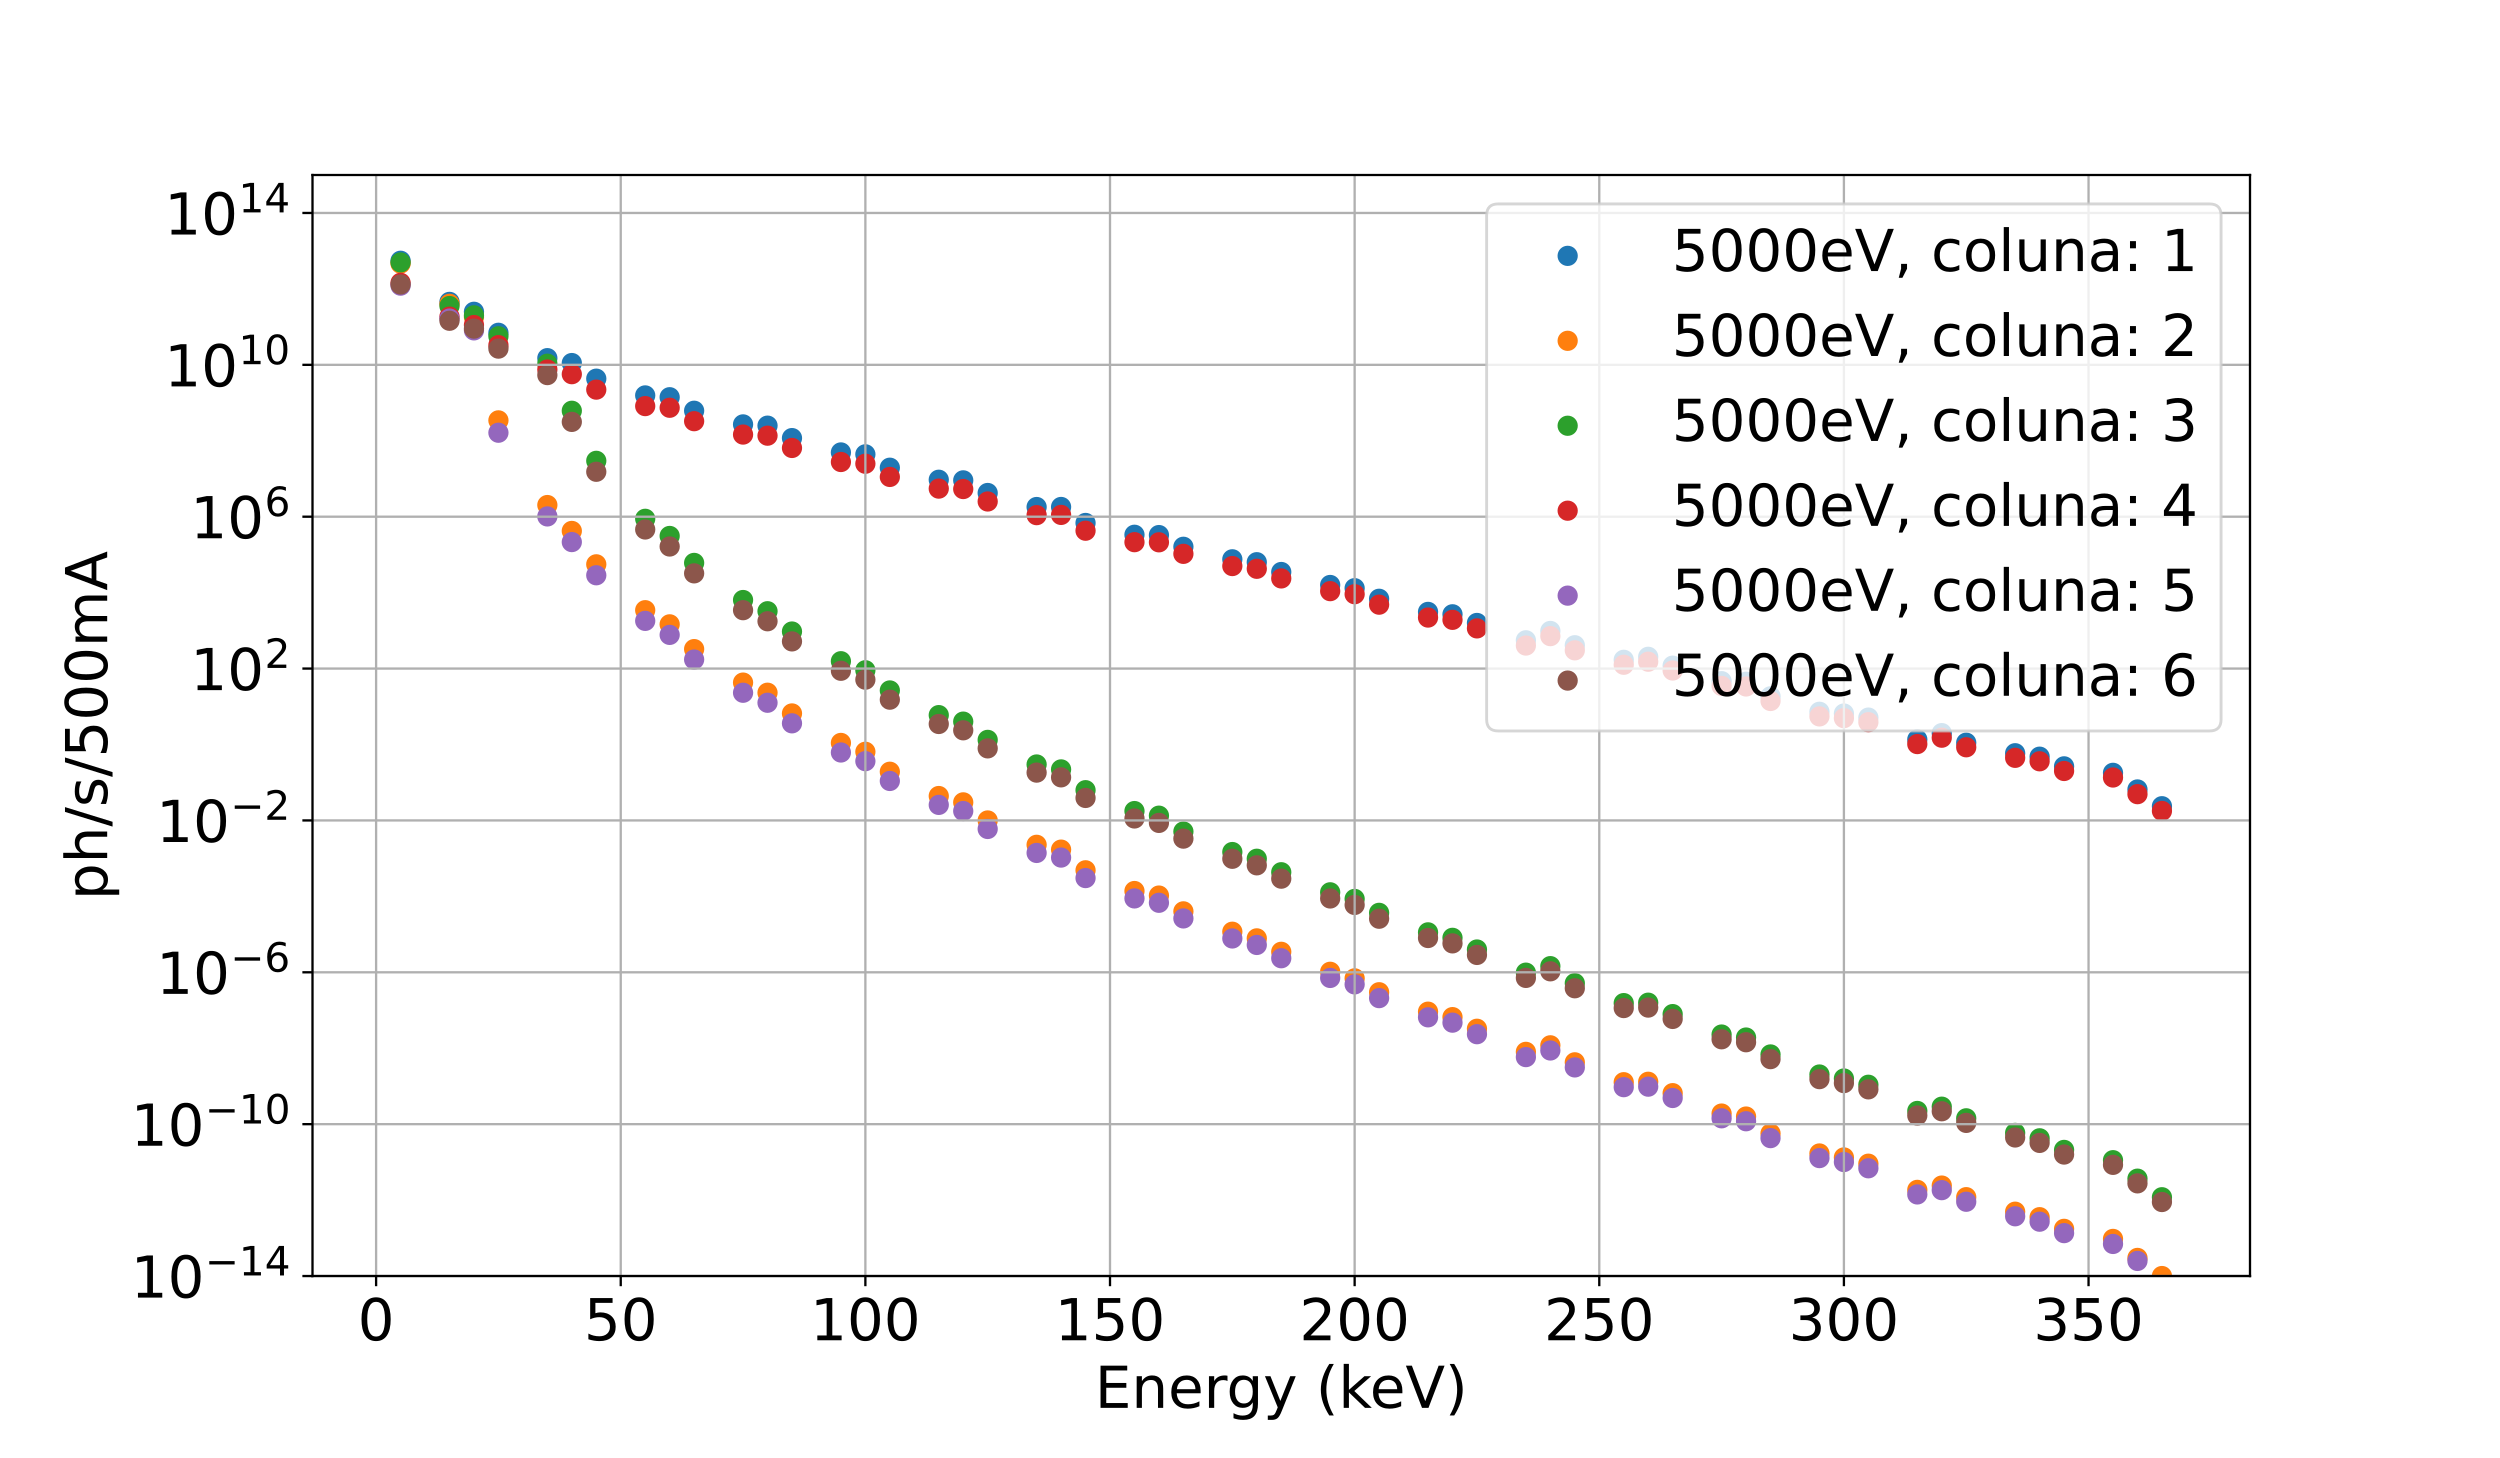 <?xml version="1.0" encoding="utf-8" standalone="no"?>
<!DOCTYPE svg PUBLIC "-//W3C//DTD SVG 1.1//EN"
  "http://www.w3.org/Graphics/SVG/1.1/DTD/svg11.dtd">
<!-- Created with matplotlib (https://matplotlib.org/) -->
<svg height="504pt" version="1.1" viewBox="0 0 864 504" width="864pt" xmlns="http://www.w3.org/2000/svg" xmlns:xlink="http://www.w3.org/1999/xlink">
 <defs>
  <style type="text/css">
*{stroke-linecap:butt;stroke-linejoin:round;}
  </style>
 </defs>
 <g id="figure_1">
  <g id="patch_1">
   <path d="M 0 504 
L 864 504 
L 864 0 
L 0 0 
z
" style="fill:#ffffff;"/>
  </g>
  <g id="axes_1">
   <g id="patch_2">
    <path d="M 108 441 
L 777.6 441 
L 777.6 60.48 
L 108 60.48 
z
" style="fill:#ffffff;"/>
   </g>
   <g id="PathCollection_1">
    <defs>
     <path d="M 0 3 
C 0.796 3 1.559 2.684 2.121 2.121 
C 2.684 1.559 3 0.796 3 0 
C 3 -0.796 2.684 -1.559 2.121 -2.121 
C 1.559 -2.684 0.796 -3 0 -3 
C -0.796 -3 -1.559 -2.684 -2.121 -2.121 
C -2.684 -1.559 -3 -0.796 -3 0 
C -3 0.796 -2.684 1.559 -2.121 2.121 
C -1.559 2.684 -0.796 3 0 3 
z
" id="m4e851458e9" style="stroke:#1f77b4;"/>
    </defs>
    <g clip-path="url(#pd30bcb9711)">
     <use style="fill:#1f77b4;stroke:#1f77b4;" x="138.436" xlink:href="#m4e851458e9" y="90.119"/>
     <use style="fill:#1f77b4;stroke:#1f77b4;" x="155.345" xlink:href="#m4e851458e9" y="104.336"/>
     <use style="fill:#1f77b4;stroke:#1f77b4;" x="163.8" xlink:href="#m4e851458e9" y="107.754"/>
     <use style="fill:#1f77b4;stroke:#1f77b4;" x="172.255" xlink:href="#m4e851458e9" y="115.012"/>
     <use style="fill:#1f77b4;stroke:#1f77b4;" x="189.164" xlink:href="#m4e851458e9" y="123.777"/>
     <use style="fill:#1f77b4;stroke:#1f77b4;" x="197.618" xlink:href="#m4e851458e9" y="125.47"/>
     <use style="fill:#1f77b4;stroke:#1f77b4;" x="206.073" xlink:href="#m4e851458e9" y="130.871"/>
     <use style="fill:#1f77b4;stroke:#1f77b4;" x="222.982" xlink:href="#m4e851458e9" y="136.658"/>
     <use style="fill:#1f77b4;stroke:#1f77b4;" x="231.436" xlink:href="#m4e851458e9" y="137.279"/>
     <use style="fill:#1f77b4;stroke:#1f77b4;" x="239.891" xlink:href="#m4e851458e9" y="141.955"/>
     <use style="fill:#1f77b4;stroke:#1f77b4;" x="256.8" xlink:href="#m4e851458e9" y="146.673"/>
     <use style="fill:#1f77b4;stroke:#1f77b4;" x="265.255" xlink:href="#m4e851458e9" y="147.108"/>
     <use style="fill:#1f77b4;stroke:#1f77b4;" x="273.709" xlink:href="#m4e851458e9" y="151.405"/>
     <use style="fill:#1f77b4;stroke:#1f77b4;" x="290.618" xlink:href="#m4e851458e9" y="156.366"/>
     <use style="fill:#1f77b4;stroke:#1f77b4;" x="299.073" xlink:href="#m4e851458e9" y="157.02"/>
     <use style="fill:#1f77b4;stroke:#1f77b4;" x="307.527" xlink:href="#m4e851458e9" y="161.642"/>
     <use style="fill:#1f77b4;stroke:#1f77b4;" x="324.436" xlink:href="#m4e851458e9" y="165.8"/>
     <use style="fill:#1f77b4;stroke:#1f77b4;" x="332.891" xlink:href="#m4e851458e9" y="166.014"/>
     <use style="fill:#1f77b4;stroke:#1f77b4;" x="341.345" xlink:href="#m4e851458e9" y="170.378"/>
     <use style="fill:#1f77b4;stroke:#1f77b4;" x="358.255" xlink:href="#m4e851458e9" y="175.226"/>
     <use style="fill:#1f77b4;stroke:#1f77b4;" x="366.709" xlink:href="#m4e851458e9" y="175.21"/>
     <use style="fill:#1f77b4;stroke:#1f77b4;" x="375.164" xlink:href="#m4e851458e9" y="180.734"/>
     <use style="fill:#1f77b4;stroke:#1f77b4;" x="392.073" xlink:href="#m4e851458e9" y="184.817"/>
     <use style="fill:#1f77b4;stroke:#1f77b4;" x="400.527" xlink:href="#m4e851458e9" y="184.922"/>
     <use style="fill:#1f77b4;stroke:#1f77b4;" x="408.982" xlink:href="#m4e851458e9" y="188.968"/>
     <use style="fill:#1f77b4;stroke:#1f77b4;" x="425.891" xlink:href="#m4e851458e9" y="193.298"/>
     <use style="fill:#1f77b4;stroke:#1f77b4;" x="434.345" xlink:href="#m4e851458e9" y="194.299"/>
     <use style="fill:#1f77b4;stroke:#1f77b4;" x="442.8" xlink:href="#m4e851458e9" y="197.683"/>
     <use style="fill:#1f77b4;stroke:#1f77b4;" x="459.709" xlink:href="#m4e851458e9" y="202.17"/>
     <use style="fill:#1f77b4;stroke:#1f77b4;" x="468.164" xlink:href="#m4e851458e9" y="203.279"/>
     <use style="fill:#1f77b4;stroke:#1f77b4;" x="476.618" xlink:href="#m4e851458e9" y="206.941"/>
     <use style="fill:#1f77b4;stroke:#1f77b4;" x="493.527" xlink:href="#m4e851458e9" y="211.474"/>
     <use style="fill:#1f77b4;stroke:#1f77b4;" x="501.982" xlink:href="#m4e851458e9" y="212.301"/>
     <use style="fill:#1f77b4;stroke:#1f77b4;" x="510.436" xlink:href="#m4e851458e9" y="215.294"/>
     <use style="fill:#1f77b4;stroke:#1f77b4;" x="527.345" xlink:href="#m4e851458e9" y="221.284"/>
     <use style="fill:#1f77b4;stroke:#1f77b4;" x="535.8" xlink:href="#m4e851458e9" y="218.058"/>
     <use style="fill:#1f77b4;stroke:#1f77b4;" x="544.255" xlink:href="#m4e851458e9" y="222.994"/>
     <use style="fill:#1f77b4;stroke:#1f77b4;" x="561.164" xlink:href="#m4e851458e9" y="228.032"/>
     <use style="fill:#1f77b4;stroke:#1f77b4;" x="569.618" xlink:href="#m4e851458e9" y="226.992"/>
     <use style="fill:#1f77b4;stroke:#1f77b4;" x="578.073" xlink:href="#m4e851458e9" y="230.054"/>
     <use style="fill:#1f77b4;stroke:#1f77b4;" x="594.982" xlink:href="#m4e851458e9" y="235.41"/>
     <use style="fill:#1f77b4;stroke:#1f77b4;" x="603.436" xlink:href="#m4e851458e9" y="235.619"/>
     <use style="fill:#1f77b4;stroke:#1f77b4;" x="611.891" xlink:href="#m4e851458e9" y="240.647"/>
     <use style="fill:#1f77b4;stroke:#1f77b4;" x="628.8" xlink:href="#m4e851458e9" y="245.991"/>
     <use style="fill:#1f77b4;stroke:#1f77b4;" x="637.255" xlink:href="#m4e851458e9" y="246.595"/>
     <use style="fill:#1f77b4;stroke:#1f77b4;" x="645.709" xlink:href="#m4e851458e9" y="247.999"/>
     <use style="fill:#1f77b4;stroke:#1f77b4;" x="662.618" xlink:href="#m4e851458e9" y="255.567"/>
     <use style="fill:#1f77b4;stroke:#1f77b4;" x="671.073" xlink:href="#m4e851458e9" y="253.368"/>
     <use style="fill:#1f77b4;stroke:#1f77b4;" x="679.527" xlink:href="#m4e851458e9" y="256.675"/>
     <use style="fill:#1f77b4;stroke:#1f77b4;" x="696.436" xlink:href="#m4e851458e9" y="260.317"/>
     <use style="fill:#1f77b4;stroke:#1f77b4;" x="704.891" xlink:href="#m4e851458e9" y="261.51"/>
     <use style="fill:#1f77b4;stroke:#1f77b4;" x="713.345" xlink:href="#m4e851458e9" y="264.852"/>
     <use style="fill:#1f77b4;stroke:#1f77b4;" x="730.255" xlink:href="#m4e851458e9" y="267.091"/>
     <use style="fill:#1f77b4;stroke:#1f77b4;" x="738.709" xlink:href="#m4e851458e9" y="272.837"/>
     <use style="fill:#1f77b4;stroke:#1f77b4;" x="747.164" xlink:href="#m4e851458e9" y="278.629"/>
    </g>
   </g>
   <g id="PathCollection_2">
    <defs>
     <path d="M 0 3 
C 0.796 3 1.559 2.684 2.121 2.121 
C 2.684 1.559 3 0.796 3 0 
C 3 -0.796 2.684 -1.559 2.121 -2.121 
C 1.559 -2.684 0.796 -3 0 -3 
C -0.796 -3 -1.559 -2.684 -2.121 -2.121 
C -2.684 -1.559 -3 -0.796 -3 0 
C -3 0.796 -2.684 1.559 -2.121 2.121 
C -1.559 2.684 -0.796 3 0 3 
z
" id="ma1bc4cf31b" style="stroke:#ff7f0e;"/>
    </defs>
    <g clip-path="url(#pd30bcb9711)">
     <use style="fill:#ff7f0e;stroke:#ff7f0e;" x="138.436" xlink:href="#ma1bc4cf31b" y="91.104"/>
     <use style="fill:#ff7f0e;stroke:#ff7f0e;" x="155.345" xlink:href="#ma1bc4cf31b" y="104.99"/>
     <use style="fill:#ff7f0e;stroke:#ff7f0e;" x="163.8" xlink:href="#ma1bc4cf31b" y="109.596"/>
     <use style="fill:#ff7f0e;stroke:#ff7f0e;" x="172.255" xlink:href="#ma1bc4cf31b" y="145.284"/>
     <use style="fill:#ff7f0e;stroke:#ff7f0e;" x="189.164" xlink:href="#ma1bc4cf31b" y="174.544"/>
     <use style="fill:#ff7f0e;stroke:#ff7f0e;" x="197.618" xlink:href="#ma1bc4cf31b" y="183.493"/>
     <use style="fill:#ff7f0e;stroke:#ff7f0e;" x="206.073" xlink:href="#ma1bc4cf31b" y="195.032"/>
     <use style="fill:#ff7f0e;stroke:#ff7f0e;" x="222.982" xlink:href="#ma1bc4cf31b" y="210.885"/>
     <use style="fill:#ff7f0e;stroke:#ff7f0e;" x="231.436" xlink:href="#ma1bc4cf31b" y="215.773"/>
     <use style="fill:#ff7f0e;stroke:#ff7f0e;" x="239.891" xlink:href="#ma1bc4cf31b" y="224.331"/>
     <use style="fill:#ff7f0e;stroke:#ff7f0e;" x="256.8" xlink:href="#ma1bc4cf31b" y="235.906"/>
     <use style="fill:#ff7f0e;stroke:#ff7f0e;" x="265.255" xlink:href="#ma1bc4cf31b" y="239.406"/>
     <use style="fill:#ff7f0e;stroke:#ff7f0e;" x="273.709" xlink:href="#ma1bc4cf31b" y="246.568"/>
     <use style="fill:#ff7f0e;stroke:#ff7f0e;" x="290.618" xlink:href="#ma1bc4cf31b" y="256.759"/>
     <use style="fill:#ff7f0e;stroke:#ff7f0e;" x="299.073" xlink:href="#ma1bc4cf31b" y="259.814"/>
     <use style="fill:#ff7f0e;stroke:#ff7f0e;" x="307.527" xlink:href="#ma1bc4cf31b" y="266.714"/>
     <use style="fill:#ff7f0e;stroke:#ff7f0e;" x="324.436" xlink:href="#ma1bc4cf31b" y="275.108"/>
     <use style="fill:#ff7f0e;stroke:#ff7f0e;" x="332.891" xlink:href="#ma1bc4cf31b" y="277.298"/>
     <use style="fill:#ff7f0e;stroke:#ff7f0e;" x="341.345" xlink:href="#ma1bc4cf31b" y="283.556"/>
     <use style="fill:#ff7f0e;stroke:#ff7f0e;" x="358.255" xlink:href="#ma1bc4cf31b" y="291.967"/>
     <use style="fill:#ff7f0e;stroke:#ff7f0e;" x="366.709" xlink:href="#ma1bc4cf31b" y="293.632"/>
     <use style="fill:#ff7f0e;stroke:#ff7f0e;" x="375.164" xlink:href="#ma1bc4cf31b" y="300.777"/>
     <use style="fill:#ff7f0e;stroke:#ff7f0e;" x="392.073" xlink:href="#ma1bc4cf31b" y="307.936"/>
     <use style="fill:#ff7f0e;stroke:#ff7f0e;" x="400.527" xlink:href="#ma1bc4cf31b" y="309.505"/>
     <use style="fill:#ff7f0e;stroke:#ff7f0e;" x="408.982" xlink:href="#ma1bc4cf31b" y="314.968"/>
     <use style="fill:#ff7f0e;stroke:#ff7f0e;" x="425.891" xlink:href="#ma1bc4cf31b" y="322.005"/>
     <use style="fill:#ff7f0e;stroke:#ff7f0e;" x="434.345" xlink:href="#ma1bc4cf31b" y="324.302"/>
     <use style="fill:#ff7f0e;stroke:#ff7f0e;" x="442.8" xlink:href="#ma1bc4cf31b" y="328.945"/>
     <use style="fill:#ff7f0e;stroke:#ff7f0e;" x="459.709" xlink:href="#ma1bc4cf31b" y="335.85"/>
     <use style="fill:#ff7f0e;stroke:#ff7f0e;" x="468.164" xlink:href="#ma1bc4cf31b" y="338.121"/>
     <use style="fill:#ff7f0e;stroke:#ff7f0e;" x="476.618" xlink:href="#ma1bc4cf31b" y="342.917"/>
     <use style="fill:#ff7f0e;stroke:#ff7f0e;" x="493.527" xlink:href="#ma1bc4cf31b" y="349.635"/>
     <use style="fill:#ff7f0e;stroke:#ff7f0e;" x="501.982" xlink:href="#ma1bc4cf31b" y="351.516"/>
     <use style="fill:#ff7f0e;stroke:#ff7f0e;" x="510.436" xlink:href="#ma1bc4cf31b" y="355.539"/>
     <use style="fill:#ff7f0e;stroke:#ff7f0e;" x="527.345" xlink:href="#ma1bc4cf31b" y="363.522"/>
     <use style="fill:#ff7f0e;stroke:#ff7f0e;" x="535.8" xlink:href="#ma1bc4cf31b" y="361.261"/>
     <use style="fill:#ff7f0e;stroke:#ff7f0e;" x="544.255" xlink:href="#ma1bc4cf31b" y="367.141"/>
     <use style="fill:#ff7f0e;stroke:#ff7f0e;" x="561.164" xlink:href="#ma1bc4cf31b" y="374.011"/>
     <use style="fill:#ff7f0e;stroke:#ff7f0e;" x="569.618" xlink:href="#ma1bc4cf31b" y="373.86"/>
     <use style="fill:#ff7f0e;stroke:#ff7f0e;" x="578.073" xlink:href="#ma1bc4cf31b" y="377.795"/>
     <use style="fill:#ff7f0e;stroke:#ff7f0e;" x="594.982" xlink:href="#ma1bc4cf31b" y="384.846"/>
     <use style="fill:#ff7f0e;stroke:#ff7f0e;" x="603.436" xlink:href="#ma1bc4cf31b" y="385.879"/>
     <use style="fill:#ff7f0e;stroke:#ff7f0e;" x="611.891" xlink:href="#ma1bc4cf31b" y="391.717"/>
     <use style="fill:#ff7f0e;stroke:#ff7f0e;" x="628.8" xlink:href="#ma1bc4cf31b" y="398.639"/>
     <use style="fill:#ff7f0e;stroke:#ff7f0e;" x="637.255" xlink:href="#ma1bc4cf31b" y="400.011"/>
     <use style="fill:#ff7f0e;stroke:#ff7f0e;" x="645.709" xlink:href="#ma1bc4cf31b" y="402.173"/>
     <use style="fill:#ff7f0e;stroke:#ff7f0e;" x="662.618" xlink:href="#ma1bc4cf31b" y="411.221"/>
     <use style="fill:#ff7f0e;stroke:#ff7f0e;" x="671.073" xlink:href="#ma1bc4cf31b" y="409.733"/>
     <use style="fill:#ff7f0e;stroke:#ff7f0e;" x="679.527" xlink:href="#ma1bc4cf31b" y="413.742"/>
     <use style="fill:#ff7f0e;stroke:#ff7f0e;" x="696.436" xlink:href="#ma1bc4cf31b" y="418.764"/>
     <use style="fill:#ff7f0e;stroke:#ff7f0e;" x="704.891" xlink:href="#ma1bc4cf31b" y="420.659"/>
     <use style="fill:#ff7f0e;stroke:#ff7f0e;" x="713.345" xlink:href="#ma1bc4cf31b" y="424.69"/>
     <use style="fill:#ff7f0e;stroke:#ff7f0e;" x="730.255" xlink:href="#ma1bc4cf31b" y="428.171"/>
     <use style="fill:#ff7f0e;stroke:#ff7f0e;" x="738.709" xlink:href="#ma1bc4cf31b" y="434.74"/>
     <use style="fill:#ff7f0e;stroke:#ff7f0e;" x="747.164" xlink:href="#ma1bc4cf31b" y="441"/>
    </g>
   </g>
   <g id="PathCollection_3">
    <defs>
     <path d="M 0 3 
C 0.796 3 1.559 2.684 2.121 2.121 
C 2.684 1.559 3 0.796 3 0 
C 3 -0.796 2.684 -1.559 2.121 -2.121 
C 1.559 -2.684 0.796 -3 0 -3 
C -0.796 -3 -1.559 -2.684 -2.121 -2.121 
C -2.684 -1.559 -3 -0.796 -3 0 
C -3 0.796 -2.684 1.559 -2.121 2.121 
C -1.559 2.684 -0.796 3 0 3 
z
" id="m72bda6bf2f" style="stroke:#2ca02c;"/>
    </defs>
    <g clip-path="url(#pd30bcb9711)">
     <use style="fill:#2ca02c;stroke:#2ca02c;" x="138.436" xlink:href="#m72bda6bf2f" y="90.696"/>
     <use style="fill:#2ca02c;stroke:#2ca02c;" x="155.345" xlink:href="#m72bda6bf2f" y="105.76"/>
     <use style="fill:#2ca02c;stroke:#2ca02c;" x="163.8" xlink:href="#m72bda6bf2f" y="108.98"/>
     <use style="fill:#2ca02c;stroke:#2ca02c;" x="172.255" xlink:href="#m72bda6bf2f" y="116.216"/>
     <use style="fill:#2ca02c;stroke:#2ca02c;" x="189.164" xlink:href="#m72bda6bf2f" y="125.697"/>
     <use style="fill:#2ca02c;stroke:#2ca02c;" x="197.618" xlink:href="#m72bda6bf2f" y="141.962"/>
     <use style="fill:#2ca02c;stroke:#2ca02c;" x="206.073" xlink:href="#m72bda6bf2f" y="159.264"/>
     <use style="fill:#2ca02c;stroke:#2ca02c;" x="222.982" xlink:href="#m72bda6bf2f" y="179.3"/>
     <use style="fill:#2ca02c;stroke:#2ca02c;" x="231.436" xlink:href="#m72bda6bf2f" y="185.228"/>
     <use style="fill:#2ca02c;stroke:#2ca02c;" x="239.891" xlink:href="#m72bda6bf2f" y="194.546"/>
     <use style="fill:#2ca02c;stroke:#2ca02c;" x="256.8" xlink:href="#m72bda6bf2f" y="207.367"/>
     <use style="fill:#2ca02c;stroke:#2ca02c;" x="265.255" xlink:href="#m72bda6bf2f" y="211.242"/>
     <use style="fill:#2ca02c;stroke:#2ca02c;" x="273.709" xlink:href="#m72bda6bf2f" y="218.256"/>
     <use style="fill:#2ca02c;stroke:#2ca02c;" x="290.618" xlink:href="#m72bda6bf2f" y="228.518"/>
     <use style="fill:#2ca02c;stroke:#2ca02c;" x="299.073" xlink:href="#m72bda6bf2f" y="231.643"/>
     <use style="fill:#2ca02c;stroke:#2ca02c;" x="307.527" xlink:href="#m72bda6bf2f" y="238.621"/>
     <use style="fill:#2ca02c;stroke:#2ca02c;" x="324.436" xlink:href="#m72bda6bf2f" y="247.146"/>
     <use style="fill:#2ca02c;stroke:#2ca02c;" x="332.891" xlink:href="#m72bda6bf2f" y="249.395"/>
     <use style="fill:#2ca02c;stroke:#2ca02c;" x="341.345" xlink:href="#m72bda6bf2f" y="255.704"/>
     <use style="fill:#2ca02c;stroke:#2ca02c;" x="358.255" xlink:href="#m72bda6bf2f" y="264.206"/>
     <use style="fill:#2ca02c;stroke:#2ca02c;" x="366.709" xlink:href="#m72bda6bf2f" y="265.909"/>
     <use style="fill:#2ca02c;stroke:#2ca02c;" x="375.164" xlink:href="#m72bda6bf2f" y="273.09"/>
     <use style="fill:#2ca02c;stroke:#2ca02c;" x="392.073" xlink:href="#m72bda6bf2f" y="280.306"/>
     <use style="fill:#2ca02c;stroke:#2ca02c;" x="400.527" xlink:href="#m72bda6bf2f" y="281.898"/>
     <use style="fill:#2ca02c;stroke:#2ca02c;" x="408.982" xlink:href="#m72bda6bf2f" y="287.386"/>
     <use style="fill:#2ca02c;stroke:#2ca02c;" x="425.891" xlink:href="#m72bda6bf2f" y="294.467"/>
     <use style="fill:#2ca02c;stroke:#2ca02c;" x="434.345" xlink:href="#m72bda6bf2f" y="296.784"/>
     <use style="fill:#2ca02c;stroke:#2ca02c;" x="442.8" xlink:href="#m72bda6bf2f" y="301.445"/>
     <use style="fill:#2ca02c;stroke:#2ca02c;" x="459.709" xlink:href="#m72bda6bf2f" y="308.384"/>
     <use style="fill:#2ca02c;stroke:#2ca02c;" x="468.164" xlink:href="#m72bda6bf2f" y="310.67"/>
     <use style="fill:#2ca02c;stroke:#2ca02c;" x="476.618" xlink:href="#m72bda6bf2f" y="315.48"/>
     <use style="fill:#2ca02c;stroke:#2ca02c;" x="493.527" xlink:href="#m72bda6bf2f" y="322.223"/>
     <use style="fill:#2ca02c;stroke:#2ca02c;" x="501.982" xlink:href="#m72bda6bf2f" y="324.115"/>
     <use style="fill:#2ca02c;stroke:#2ca02c;" x="510.436" xlink:href="#m72bda6bf2f" y="328.149"/>
     <use style="fill:#2ca02c;stroke:#2ca02c;" x="527.345" xlink:href="#m72bda6bf2f" y="336.152"/>
     <use style="fill:#2ca02c;stroke:#2ca02c;" x="535.8" xlink:href="#m72bda6bf2f" y="333.899"/>
     <use style="fill:#2ca02c;stroke:#2ca02c;" x="544.255" xlink:href="#m72bda6bf2f" y="339.788"/>
     <use style="fill:#2ca02c;stroke:#2ca02c;" x="561.164" xlink:href="#m72bda6bf2f" y="346.674"/>
     <use style="fill:#2ca02c;stroke:#2ca02c;" x="569.618" xlink:href="#m72bda6bf2f" y="346.53"/>
     <use style="fill:#2ca02c;stroke:#2ca02c;" x="578.073" xlink:href="#m72bda6bf2f" y="350.472"/>
     <use style="fill:#2ca02c;stroke:#2ca02c;" x="594.982" xlink:href="#m72bda6bf2f" y="357.535"/>
     <use style="fill:#2ca02c;stroke:#2ca02c;" x="603.436" xlink:href="#m72bda6bf2f" y="358.574"/>
     <use style="fill:#2ca02c;stroke:#2ca02c;" x="611.891" xlink:href="#m72bda6bf2f" y="364.419"/>
     <use style="fill:#2ca02c;stroke:#2ca02c;" x="628.8" xlink:href="#m72bda6bf2f" y="371.35"/>
     <use style="fill:#2ca02c;stroke:#2ca02c;" x="637.255" xlink:href="#m72bda6bf2f" y="372.728"/>
     <use style="fill:#2ca02c;stroke:#2ca02c;" x="645.709" xlink:href="#m72bda6bf2f" y="374.893"/>
     <use style="fill:#2ca02c;stroke:#2ca02c;" x="662.618" xlink:href="#m72bda6bf2f" y="383.944"/>
     <use style="fill:#2ca02c;stroke:#2ca02c;" x="671.073" xlink:href="#m72bda6bf2f" y="382.469"/>
     <use style="fill:#2ca02c;stroke:#2ca02c;" x="679.527" xlink:href="#m72bda6bf2f" y="386.489"/>
     <use style="fill:#2ca02c;stroke:#2ca02c;" x="696.436" xlink:href="#m72bda6bf2f" y="391.524"/>
     <use style="fill:#2ca02c;stroke:#2ca02c;" x="704.891" xlink:href="#m72bda6bf2f" y="393.398"/>
     <use style="fill:#2ca02c;stroke:#2ca02c;" x="713.345" xlink:href="#m72bda6bf2f" y="397.411"/>
     <use style="fill:#2ca02c;stroke:#2ca02c;" x="730.255" xlink:href="#m72bda6bf2f" y="400.962"/>
     <use style="fill:#2ca02c;stroke:#2ca02c;" x="738.709" xlink:href="#m72bda6bf2f" y="407.348"/>
     <use style="fill:#2ca02c;stroke:#2ca02c;" x="747.164" xlink:href="#m72bda6bf2f" y="413.766"/>
    </g>
   </g>
   <g id="PathCollection_4">
    <defs>
     <path d="M 0 3 
C 0.796 3 1.559 2.684 2.121 2.121 
C 2.684 1.559 3 0.796 3 0 
C 3 -0.796 2.684 -1.559 2.121 -2.121 
C 1.559 -2.684 0.796 -3 0 -3 
C -0.796 -3 -1.559 -2.684 -2.121 -2.121 
C -2.684 -1.559 -3 -0.796 -3 0 
C -3 0.796 -2.684 1.559 -2.121 2.121 
C -1.559 2.684 -0.796 3 0 3 
z
" id="mee12b77445" style="stroke:#d62728;"/>
    </defs>
    <g clip-path="url(#pd30bcb9711)">
     <use style="fill:#d62728;stroke:#d62728;" x="138.436" xlink:href="#mee12b77445" y="97.736"/>
     <use style="fill:#d62728;stroke:#d62728;" x="155.345" xlink:href="#mee12b77445" y="109.431"/>
     <use style="fill:#d62728;stroke:#d62728;" x="163.8" xlink:href="#mee12b77445" y="112.338"/>
     <use style="fill:#d62728;stroke:#d62728;" x="172.255" xlink:href="#mee12b77445" y="119.277"/>
     <use style="fill:#d62728;stroke:#d62728;" x="189.164" xlink:href="#mee12b77445" y="127.709"/>
     <use style="fill:#d62728;stroke:#d62728;" x="197.618" xlink:href="#mee12b77445" y="129.316"/>
     <use style="fill:#d62728;stroke:#d62728;" x="206.073" xlink:href="#mee12b77445" y="134.653"/>
     <use style="fill:#d62728;stroke:#d62728;" x="222.982" xlink:href="#mee12b77445" y="140.346"/>
     <use style="fill:#d62728;stroke:#d62728;" x="231.436" xlink:href="#mee12b77445" y="140.923"/>
     <use style="fill:#d62728;stroke:#d62728;" x="239.891" xlink:href="#mee12b77445" y="145.56"/>
     <use style="fill:#d62728;stroke:#d62728;" x="256.8" xlink:href="#mee12b77445" y="150.185"/>
     <use style="fill:#d62728;stroke:#d62728;" x="265.255" xlink:href="#mee12b77445" y="150.572"/>
     <use style="fill:#d62728;stroke:#d62728;" x="273.709" xlink:href="#mee12b77445" y="154.817"/>
     <use style="fill:#d62728;stroke:#d62728;" x="290.618" xlink:href="#mee12b77445" y="159.668"/>
     <use style="fill:#d62728;stroke:#d62728;" x="299.073" xlink:href="#mee12b77445" y="160.266"/>
     <use style="fill:#d62728;stroke:#d62728;" x="307.527" xlink:href="#mee12b77445" y="164.829"/>
     <use style="fill:#d62728;stroke:#d62728;" x="324.436" xlink:href="#mee12b77445" y="168.862"/>
     <use style="fill:#d62728;stroke:#d62728;" x="332.891" xlink:href="#mee12b77445" y="169.012"/>
     <use style="fill:#d62728;stroke:#d62728;" x="341.345" xlink:href="#mee12b77445" y="173.313"/>
     <use style="fill:#d62728;stroke:#d62728;" x="358.255" xlink:href="#mee12b77445" y="178.034"/>
     <use style="fill:#d62728;stroke:#d62728;" x="366.709" xlink:href="#mee12b77445" y="177.954"/>
     <use style="fill:#d62728;stroke:#d62728;" x="375.164" xlink:href="#mee12b77445" y="183.416"/>
     <use style="fill:#d62728;stroke:#d62728;" x="392.073" xlink:href="#mee12b77445" y="187.375"/>
     <use style="fill:#d62728;stroke:#d62728;" x="400.527" xlink:href="#mee12b77445" y="187.422"/>
     <use style="fill:#d62728;stroke:#d62728;" x="408.982" xlink:href="#mee12b77445" y="191.409"/>
     <use style="fill:#d62728;stroke:#d62728;" x="425.891" xlink:href="#mee12b77445" y="195.626"/>
     <use style="fill:#d62728;stroke:#d62728;" x="434.345" xlink:href="#mee12b77445" y="196.574"/>
     <use style="fill:#d62728;stroke:#d62728;" x="442.8" xlink:href="#mee12b77445" y="199.905"/>
     <use style="fill:#d62728;stroke:#d62728;" x="459.709" xlink:href="#mee12b77445" y="204.298"/>
     <use style="fill:#d62728;stroke:#d62728;" x="468.164" xlink:href="#mee12b77445" y="205.356"/>
     <use style="fill:#d62728;stroke:#d62728;" x="476.618" xlink:href="#mee12b77445" y="208.975"/>
     <use style="fill:#d62728;stroke:#d62728;" x="493.527" xlink:href="#mee12b77445" y="213.427"/>
     <use style="fill:#d62728;stroke:#d62728;" x="501.982" xlink:href="#mee12b77445" y="214.216"/>
     <use style="fill:#d62728;stroke:#d62728;" x="510.436" xlink:href="#mee12b77445" y="217.173"/>
     <use style="fill:#d62728;stroke:#d62728;" x="527.345" xlink:href="#mee12b77445" y="223.098"/>
     <use style="fill:#d62728;stroke:#d62728;" x="535.8" xlink:href="#mee12b77445" y="219.846"/>
     <use style="fill:#d62728;stroke:#d62728;" x="544.255" xlink:href="#mee12b77445" y="224.752"/>
     <use style="fill:#d62728;stroke:#d62728;" x="561.164" xlink:href="#mee12b77445" y="229.743"/>
     <use style="fill:#d62728;stroke:#d62728;" x="569.618" xlink:href="#mee12b77445" y="228.683"/>
     <use style="fill:#d62728;stroke:#d62728;" x="578.073" xlink:href="#mee12b77445" y="231.727"/>
     <use style="fill:#d62728;stroke:#d62728;" x="594.982" xlink:href="#mee12b77445" y="237.049"/>
     <use style="fill:#d62728;stroke:#d62728;" x="603.436" xlink:href="#mee12b77445" y="237.244"/>
     <use style="fill:#d62728;stroke:#d62728;" x="611.891" xlink:href="#mee12b77445" y="242.263"/>
     <use style="fill:#d62728;stroke:#d62728;" x="628.8" xlink:href="#mee12b77445" y="247.588"/>
     <use style="fill:#d62728;stroke:#d62728;" x="637.255" xlink:href="#mee12b77445" y="248.187"/>
     <use style="fill:#d62728;stroke:#d62728;" x="645.709" xlink:href="#mee12b77445" y="249.587"/>
     <use style="fill:#d62728;stroke:#d62728;" x="662.618" xlink:href="#mee12b77445" y="257.15"/>
     <use style="fill:#d62728;stroke:#d62728;" x="671.073" xlink:href="#mee12b77445" y="254.95"/>
     <use style="fill:#d62728;stroke:#d62728;" x="679.527" xlink:href="#mee12b77445" y="258.259"/>
     <use style="fill:#d62728;stroke:#d62728;" x="696.436" xlink:href="#mee12b77445" y="261.906"/>
     <use style="fill:#d62728;stroke:#d62728;" x="704.891" xlink:href="#mee12b77445" y="263.102"/>
     <use style="fill:#d62728;stroke:#d62728;" x="713.345" xlink:href="#mee12b77445" y="266.452"/>
     <use style="fill:#d62728;stroke:#d62728;" x="730.255" xlink:href="#mee12b77445" y="268.706"/>
     <use style="fill:#d62728;stroke:#d62728;" x="738.709" xlink:href="#mee12b77445" y="274.463"/>
     <use style="fill:#d62728;stroke:#d62728;" x="747.164" xlink:href="#mee12b77445" y="280.264"/>
    </g>
   </g>
   <g id="PathCollection_5">
    <defs>
     <path d="M 0 3 
C 0.796 3 1.559 2.684 2.121 2.121 
C 2.684 1.559 3 0.796 3 0 
C 3 -0.796 2.684 -1.559 2.121 -2.121 
C 1.559 -2.684 0.796 -3 0 -3 
C -0.796 -3 -1.559 -2.684 -2.121 -2.121 
C -2.684 -1.559 -3 -0.796 -3 0 
C -3 0.796 -2.684 1.559 -2.121 2.121 
C -1.559 2.684 -0.796 3 0 3 
z
" id="m0287172531" style="stroke:#9467bd;"/>
    </defs>
    <g clip-path="url(#pd30bcb9711)">
     <use style="fill:#9467bd;stroke:#9467bd;" x="138.436" xlink:href="#m0287172531" y="98.721"/>
     <use style="fill:#9467bd;stroke:#9467bd;" x="155.345" xlink:href="#m0287172531" y="110.085"/>
     <use style="fill:#9467bd;stroke:#9467bd;" x="163.8" xlink:href="#m0287172531" y="114.18"/>
     <use style="fill:#9467bd;stroke:#9467bd;" x="172.255" xlink:href="#m0287172531" y="149.549"/>
     <use style="fill:#9467bd;stroke:#9467bd;" x="189.164" xlink:href="#m0287172531" y="178.477"/>
     <use style="fill:#9467bd;stroke:#9467bd;" x="197.618" xlink:href="#m0287172531" y="187.339"/>
     <use style="fill:#9467bd;stroke:#9467bd;" x="206.073" xlink:href="#m0287172531" y="198.813"/>
     <use style="fill:#9467bd;stroke:#9467bd;" x="222.982" xlink:href="#m0287172531" y="214.573"/>
     <use style="fill:#9467bd;stroke:#9467bd;" x="231.436" xlink:href="#m0287172531" y="219.417"/>
     <use style="fill:#9467bd;stroke:#9467bd;" x="239.891" xlink:href="#m0287172531" y="227.936"/>
     <use style="fill:#9467bd;stroke:#9467bd;" x="256.8" xlink:href="#m0287172531" y="239.418"/>
     <use style="fill:#9467bd;stroke:#9467bd;" x="265.255" xlink:href="#m0287172531" y="242.87"/>
     <use style="fill:#9467bd;stroke:#9467bd;" x="273.709" xlink:href="#m0287172531" y="249.98"/>
     <use style="fill:#9467bd;stroke:#9467bd;" x="290.618" xlink:href="#m0287172531" y="260.061"/>
     <use style="fill:#9467bd;stroke:#9467bd;" x="299.073" xlink:href="#m0287172531" y="263.059"/>
     <use style="fill:#9467bd;stroke:#9467bd;" x="307.527" xlink:href="#m0287172531" y="269.901"/>
     <use style="fill:#9467bd;stroke:#9467bd;" x="324.436" xlink:href="#m0287172531" y="278.17"/>
     <use style="fill:#9467bd;stroke:#9467bd;" x="332.891" xlink:href="#m0287172531" y="280.297"/>
     <use style="fill:#9467bd;stroke:#9467bd;" x="341.345" xlink:href="#m0287172531" y="286.491"/>
     <use style="fill:#9467bd;stroke:#9467bd;" x="358.255" xlink:href="#m0287172531" y="294.775"/>
     <use style="fill:#9467bd;stroke:#9467bd;" x="366.709" xlink:href="#m0287172531" y="296.376"/>
     <use style="fill:#9467bd;stroke:#9467bd;" x="375.164" xlink:href="#m0287172531" y="303.459"/>
     <use style="fill:#9467bd;stroke:#9467bd;" x="392.073" xlink:href="#m0287172531" y="310.494"/>
     <use style="fill:#9467bd;stroke:#9467bd;" x="400.527" xlink:href="#m0287172531" y="312.004"/>
     <use style="fill:#9467bd;stroke:#9467bd;" x="408.982" xlink:href="#m0287172531" y="317.408"/>
     <use style="fill:#9467bd;stroke:#9467bd;" x="425.891" xlink:href="#m0287172531" y="324.333"/>
     <use style="fill:#9467bd;stroke:#9467bd;" x="434.345" xlink:href="#m0287172531" y="326.576"/>
     <use style="fill:#9467bd;stroke:#9467bd;" x="442.8" xlink:href="#m0287172531" y="331.166"/>
     <use style="fill:#9467bd;stroke:#9467bd;" x="459.709" xlink:href="#m0287172531" y="337.978"/>
     <use style="fill:#9467bd;stroke:#9467bd;" x="468.164" xlink:href="#m0287172531" y="340.198"/>
     <use style="fill:#9467bd;stroke:#9467bd;" x="476.618" xlink:href="#m0287172531" y="344.951"/>
     <use style="fill:#9467bd;stroke:#9467bd;" x="493.527" xlink:href="#m0287172531" y="351.587"/>
     <use style="fill:#9467bd;stroke:#9467bd;" x="501.982" xlink:href="#m0287172531" y="353.431"/>
     <use style="fill:#9467bd;stroke:#9467bd;" x="510.436" xlink:href="#m0287172531" y="357.418"/>
     <use style="fill:#9467bd;stroke:#9467bd;" x="527.345" xlink:href="#m0287172531" y="365.336"/>
     <use style="fill:#9467bd;stroke:#9467bd;" x="535.8" xlink:href="#m0287172531" y="363.049"/>
     <use style="fill:#9467bd;stroke:#9467bd;" x="544.255" xlink:href="#m0287172531" y="368.899"/>
     <use style="fill:#9467bd;stroke:#9467bd;" x="561.164" xlink:href="#m0287172531" y="375.723"/>
     <use style="fill:#9467bd;stroke:#9467bd;" x="569.618" xlink:href="#m0287172531" y="375.551"/>
     <use style="fill:#9467bd;stroke:#9467bd;" x="578.073" xlink:href="#m0287172531" y="379.467"/>
     <use style="fill:#9467bd;stroke:#9467bd;" x="594.982" xlink:href="#m0287172531" y="386.485"/>
     <use style="fill:#9467bd;stroke:#9467bd;" x="603.436" xlink:href="#m0287172531" y="387.504"/>
     <use style="fill:#9467bd;stroke:#9467bd;" x="611.891" xlink:href="#m0287172531" y="393.333"/>
     <use style="fill:#9467bd;stroke:#9467bd;" x="628.8" xlink:href="#m0287172531" y="400.236"/>
     <use style="fill:#9467bd;stroke:#9467bd;" x="637.255" xlink:href="#m0287172531" y="401.605"/>
     <use style="fill:#9467bd;stroke:#9467bd;" x="645.709" xlink:href="#m0287172531" y="403.759"/>
     <use style="fill:#9467bd;stroke:#9467bd;" x="662.618" xlink:href="#m0287172531" y="412.799"/>
     <use style="fill:#9467bd;stroke:#9467bd;" x="671.073" xlink:href="#m0287172531" y="411.314"/>
     <use style="fill:#9467bd;stroke:#9467bd;" x="679.527" xlink:href="#m0287172531" y="415.326"/>
     <use style="fill:#9467bd;stroke:#9467bd;" x="696.436" xlink:href="#m0287172531" y="420.347"/>
     <use style="fill:#9467bd;stroke:#9467bd;" x="704.891" xlink:href="#m0287172531" y="422.219"/>
     <use style="fill:#9467bd;stroke:#9467bd;" x="713.345" xlink:href="#m0287172531" y="426.168"/>
     <use style="fill:#9467bd;stroke:#9467bd;" x="730.255" xlink:href="#m0287172531" y="429.911"/>
     <use style="fill:#9467bd;stroke:#9467bd;" x="738.709" xlink:href="#m0287172531" y="435.778"/>
     <use style="fill:#9467bd;stroke:#9467bd;" x="747.164" xlink:href="#m0287172531" y="444.95"/>
    </g>
   </g>
   <g id="PathCollection_6">
    <defs>
     <path d="M 0 3 
C 0.796 3 1.559 2.684 2.121 2.121 
C 2.684 1.559 3 0.796 3 0 
C 3 -0.796 2.684 -1.559 2.121 -2.121 
C 1.559 -2.684 0.796 -3 0 -3 
C -0.796 -3 -1.559 -2.684 -2.121 -2.121 
C -2.684 -1.559 -3 -0.796 -3 0 
C -3 0.796 -2.684 1.559 -2.121 2.121 
C -1.559 2.684 -0.796 3 0 3 
z
" id="mbc0d4faaa3" style="stroke:#8c564b;"/>
    </defs>
    <g clip-path="url(#pd30bcb9711)">
     <use style="fill:#8c564b;stroke:#8c564b;" x="138.436" xlink:href="#mbc0d4faaa3" y="98.314"/>
     <use style="fill:#8c564b;stroke:#8c564b;" x="155.345" xlink:href="#mbc0d4faaa3" y="110.855"/>
     <use style="fill:#8c564b;stroke:#8c564b;" x="163.8" xlink:href="#mbc0d4faaa3" y="113.564"/>
     <use style="fill:#8c564b;stroke:#8c564b;" x="172.255" xlink:href="#mbc0d4faaa3" y="120.481"/>
     <use style="fill:#8c564b;stroke:#8c564b;" x="189.164" xlink:href="#mbc0d4faaa3" y="129.63"/>
     <use style="fill:#8c564b;stroke:#8c564b;" x="197.618" xlink:href="#mbc0d4faaa3" y="145.808"/>
     <use style="fill:#8c564b;stroke:#8c564b;" x="206.073" xlink:href="#mbc0d4faaa3" y="163.045"/>
     <use style="fill:#8c564b;stroke:#8c564b;" x="222.982" xlink:href="#mbc0d4faaa3" y="182.988"/>
     <use style="fill:#8c564b;stroke:#8c564b;" x="231.436" xlink:href="#mbc0d4faaa3" y="188.871"/>
     <use style="fill:#8c564b;stroke:#8c564b;" x="239.891" xlink:href="#mbc0d4faaa3" y="198.15"/>
     <use style="fill:#8c564b;stroke:#8c564b;" x="256.8" xlink:href="#mbc0d4faaa3" y="210.879"/>
     <use style="fill:#8c564b;stroke:#8c564b;" x="265.255" xlink:href="#mbc0d4faaa3" y="214.706"/>
     <use style="fill:#8c564b;stroke:#8c564b;" x="273.709" xlink:href="#mbc0d4faaa3" y="221.667"/>
     <use style="fill:#8c564b;stroke:#8c564b;" x="290.618" xlink:href="#mbc0d4faaa3" y="231.82"/>
     <use style="fill:#8c564b;stroke:#8c564b;" x="299.073" xlink:href="#mbc0d4faaa3" y="234.889"/>
     <use style="fill:#8c564b;stroke:#8c564b;" x="307.527" xlink:href="#mbc0d4faaa3" y="241.808"/>
     <use style="fill:#8c564b;stroke:#8c564b;" x="324.436" xlink:href="#mbc0d4faaa3" y="250.209"/>
     <use style="fill:#8c564b;stroke:#8c564b;" x="332.891" xlink:href="#mbc0d4faaa3" y="252.393"/>
     <use style="fill:#8c564b;stroke:#8c564b;" x="341.345" xlink:href="#mbc0d4faaa3" y="258.64"/>
     <use style="fill:#8c564b;stroke:#8c564b;" x="358.255" xlink:href="#mbc0d4faaa3" y="267.013"/>
     <use style="fill:#8c564b;stroke:#8c564b;" x="366.709" xlink:href="#mbc0d4faaa3" y="268.653"/>
     <use style="fill:#8c564b;stroke:#8c564b;" x="375.164" xlink:href="#mbc0d4faaa3" y="275.771"/>
     <use style="fill:#8c564b;stroke:#8c564b;" x="392.073" xlink:href="#mbc0d4faaa3" y="282.863"/>
     <use style="fill:#8c564b;stroke:#8c564b;" x="400.527" xlink:href="#mbc0d4faaa3" y="284.397"/>
     <use style="fill:#8c564b;stroke:#8c564b;" x="408.982" xlink:href="#mbc0d4faaa3" y="289.827"/>
     <use style="fill:#8c564b;stroke:#8c564b;" x="425.891" xlink:href="#mbc0d4faaa3" y="296.796"/>
     <use style="fill:#8c564b;stroke:#8c564b;" x="434.345" xlink:href="#mbc0d4faaa3" y="299.059"/>
     <use style="fill:#8c564b;stroke:#8c564b;" x="442.8" xlink:href="#mbc0d4faaa3" y="303.667"/>
     <use style="fill:#8c564b;stroke:#8c564b;" x="459.709" xlink:href="#mbc0d4faaa3" y="310.512"/>
     <use style="fill:#8c564b;stroke:#8c564b;" x="468.164" xlink:href="#mbc0d4faaa3" y="312.747"/>
     <use style="fill:#8c564b;stroke:#8c564b;" x="476.618" xlink:href="#mbc0d4faaa3" y="317.514"/>
     <use style="fill:#8c564b;stroke:#8c564b;" x="493.527" xlink:href="#mbc0d4faaa3" y="324.175"/>
     <use style="fill:#8c564b;stroke:#8c564b;" x="501.982" xlink:href="#mbc0d4faaa3" y="326.03"/>
     <use style="fill:#8c564b;stroke:#8c564b;" x="510.436" xlink:href="#mbc0d4faaa3" y="330.028"/>
     <use style="fill:#8c564b;stroke:#8c564b;" x="527.345" xlink:href="#mbc0d4faaa3" y="337.966"/>
     <use style="fill:#8c564b;stroke:#8c564b;" x="535.8" xlink:href="#mbc0d4faaa3" y="335.687"/>
     <use style="fill:#8c564b;stroke:#8c564b;" x="544.255" xlink:href="#mbc0d4faaa3" y="341.546"/>
     <use style="fill:#8c564b;stroke:#8c564b;" x="561.164" xlink:href="#mbc0d4faaa3" y="348.386"/>
     <use style="fill:#8c564b;stroke:#8c564b;" x="569.618" xlink:href="#mbc0d4faaa3" y="348.221"/>
     <use style="fill:#8c564b;stroke:#8c564b;" x="578.073" xlink:href="#mbc0d4faaa3" y="352.144"/>
     <use style="fill:#8c564b;stroke:#8c564b;" x="594.982" xlink:href="#mbc0d4faaa3" y="359.175"/>
     <use style="fill:#8c564b;stroke:#8c564b;" x="603.436" xlink:href="#mbc0d4faaa3" y="360.2"/>
     <use style="fill:#8c564b;stroke:#8c564b;" x="611.891" xlink:href="#mbc0d4faaa3" y="366.034"/>
     <use style="fill:#8c564b;stroke:#8c564b;" x="628.8" xlink:href="#mbc0d4faaa3" y="372.948"/>
     <use style="fill:#8c564b;stroke:#8c564b;" x="637.255" xlink:href="#mbc0d4faaa3" y="374.32"/>
     <use style="fill:#8c564b;stroke:#8c564b;" x="645.709" xlink:href="#mbc0d4faaa3" y="376.481"/>
     <use style="fill:#8c564b;stroke:#8c564b;" x="662.618" xlink:href="#mbc0d4faaa3" y="385.527"/>
     <use style="fill:#8c564b;stroke:#8c564b;" x="671.073" xlink:href="#mbc0d4faaa3" y="384.052"/>
     <use style="fill:#8c564b;stroke:#8c564b;" x="679.527" xlink:href="#mbc0d4faaa3" y="388.073"/>
     <use style="fill:#8c564b;stroke:#8c564b;" x="696.436" xlink:href="#mbc0d4faaa3" y="393.114"/>
     <use style="fill:#8c564b;stroke:#8c564b;" x="704.891" xlink:href="#mbc0d4faaa3" y="394.991"/>
     <use style="fill:#8c564b;stroke:#8c564b;" x="713.345" xlink:href="#mbc0d4faaa3" y="399.011"/>
     <use style="fill:#8c564b;stroke:#8c564b;" x="730.255" xlink:href="#mbc0d4faaa3" y="402.575"/>
     <use style="fill:#8c564b;stroke:#8c564b;" x="738.709" xlink:href="#mbc0d4faaa3" y="408.972"/>
     <use style="fill:#8c564b;stroke:#8c564b;" x="747.164" xlink:href="#mbc0d4faaa3" y="415.421"/>
    </g>
   </g>
   <g id="matplotlib.axis_1">
    <g id="xtick_1">
     <g id="line2d_1">
      <path clip-path="url(#pd30bcb9711)" d="M 129.982 441 
L 129.982 60.48 
" style="fill:none;stroke:#b0b0b0;stroke-linecap:square;stroke-width:0.8;"/>
     </g>
     <g id="line2d_2">
      <defs>
       <path d="M 0 0 
L 0 3.5 
" id="m718ba4deca" style="stroke:#000000;stroke-width:0.8;"/>
      </defs>
      <g>
       <use style="stroke:#000000;stroke-width:0.8;" x="129.982" xlink:href="#m718ba4deca" y="441"/>
      </g>
     </g>
     <g id="text_1">
      <!-- 0 -->
      <defs>
       <path d="M 31.781 66.406 
Q 24.172 66.406 20.328 58.906 
Q 16.5 51.422 16.5 36.375 
Q 16.5 21.391 20.328 13.891 
Q 24.172 6.391 31.781 6.391 
Q 39.453 6.391 43.281 13.891 
Q 47.125 21.391 47.125 36.375 
Q 47.125 51.422 43.281 58.906 
Q 39.453 66.406 31.781 66.406 
z
M 31.781 74.219 
Q 44.047 74.219 50.516 64.516 
Q 56.984 54.828 56.984 36.375 
Q 56.984 17.969 50.516 8.266 
Q 44.047 -1.422 31.781 -1.422 
Q 19.531 -1.422 13.062 8.266 
Q 6.594 17.969 6.594 36.375 
Q 6.594 54.828 13.062 64.516 
Q 19.531 74.219 31.781 74.219 
z
" id="DejaVuSans-48"/>
      </defs>
      <g transform="translate(123.619 463.197)scale(0.2 -0.2)">
       <use xlink:href="#DejaVuSans-48"/>
      </g>
     </g>
    </g>
    <g id="xtick_2">
     <g id="line2d_3">
      <path clip-path="url(#pd30bcb9711)" d="M 214.527 441 
L 214.527 60.48 
" style="fill:none;stroke:#b0b0b0;stroke-linecap:square;stroke-width:0.8;"/>
     </g>
     <g id="line2d_4">
      <g>
       <use style="stroke:#000000;stroke-width:0.8;" x="214.527" xlink:href="#m718ba4deca" y="441"/>
      </g>
     </g>
     <g id="text_2">
      <!-- 50 -->
      <defs>
       <path d="M 10.797 72.906 
L 49.516 72.906 
L 49.516 64.594 
L 19.828 64.594 
L 19.828 46.734 
Q 21.969 47.469 24.109 47.828 
Q 26.266 48.188 28.422 48.188 
Q 40.625 48.188 47.75 41.5 
Q 54.891 34.812 54.891 23.391 
Q 54.891 11.625 47.562 5.094 
Q 40.234 -1.422 26.906 -1.422 
Q 22.312 -1.422 17.547 -0.641 
Q 12.797 0.141 7.719 1.703 
L 7.719 11.625 
Q 12.109 9.234 16.797 8.062 
Q 21.484 6.891 26.703 6.891 
Q 35.156 6.891 40.078 11.328 
Q 45.016 15.766 45.016 23.391 
Q 45.016 31 40.078 35.438 
Q 35.156 39.891 26.703 39.891 
Q 22.75 39.891 18.812 39.016 
Q 14.891 38.141 10.797 36.281 
z
" id="DejaVuSans-53"/>
      </defs>
      <g transform="translate(201.802 463.197)scale(0.2 -0.2)">
       <use xlink:href="#DejaVuSans-53"/>
       <use x="63.623" xlink:href="#DejaVuSans-48"/>
      </g>
     </g>
    </g>
    <g id="xtick_3">
     <g id="line2d_5">
      <path clip-path="url(#pd30bcb9711)" d="M 299.073 441 
L 299.073 60.48 
" style="fill:none;stroke:#b0b0b0;stroke-linecap:square;stroke-width:0.8;"/>
     </g>
     <g id="line2d_6">
      <g>
       <use style="stroke:#000000;stroke-width:0.8;" x="299.073" xlink:href="#m718ba4deca" y="441"/>
      </g>
     </g>
     <g id="text_3">
      <!-- 100 -->
      <defs>
       <path d="M 12.406 8.297 
L 28.516 8.297 
L 28.516 63.922 
L 10.984 60.406 
L 10.984 69.391 
L 28.422 72.906 
L 38.281 72.906 
L 38.281 8.297 
L 54.391 8.297 
L 54.391 0 
L 12.406 0 
z
" id="DejaVuSans-49"/>
      </defs>
      <g transform="translate(279.985 463.197)scale(0.2 -0.2)">
       <use xlink:href="#DejaVuSans-49"/>
       <use x="63.623" xlink:href="#DejaVuSans-48"/>
       <use x="127.246" xlink:href="#DejaVuSans-48"/>
      </g>
     </g>
    </g>
    <g id="xtick_4">
     <g id="line2d_7">
      <path clip-path="url(#pd30bcb9711)" d="M 383.618 441 
L 383.618 60.48 
" style="fill:none;stroke:#b0b0b0;stroke-linecap:square;stroke-width:0.8;"/>
     </g>
     <g id="line2d_8">
      <g>
       <use style="stroke:#000000;stroke-width:0.8;" x="383.618" xlink:href="#m718ba4deca" y="441"/>
      </g>
     </g>
     <g id="text_4">
      <!-- 150 -->
      <g transform="translate(364.531 463.197)scale(0.2 -0.2)">
       <use xlink:href="#DejaVuSans-49"/>
       <use x="63.623" xlink:href="#DejaVuSans-53"/>
       <use x="127.246" xlink:href="#DejaVuSans-48"/>
      </g>
     </g>
    </g>
    <g id="xtick_5">
     <g id="line2d_9">
      <path clip-path="url(#pd30bcb9711)" d="M 468.164 441 
L 468.164 60.48 
" style="fill:none;stroke:#b0b0b0;stroke-linecap:square;stroke-width:0.8;"/>
     </g>
     <g id="line2d_10">
      <g>
       <use style="stroke:#000000;stroke-width:0.8;" x="468.164" xlink:href="#m718ba4deca" y="441"/>
      </g>
     </g>
     <g id="text_5">
      <!-- 200 -->
      <defs>
       <path d="M 19.188 8.297 
L 53.609 8.297 
L 53.609 0 
L 7.328 0 
L 7.328 8.297 
Q 12.938 14.109 22.625 23.891 
Q 32.328 33.688 34.812 36.531 
Q 39.547 41.844 41.422 45.531 
Q 43.312 49.219 43.312 52.781 
Q 43.312 58.594 39.234 62.25 
Q 35.156 65.922 28.609 65.922 
Q 23.969 65.922 18.812 64.312 
Q 13.672 62.703 7.812 59.422 
L 7.812 69.391 
Q 13.766 71.781 18.938 73 
Q 24.125 74.219 28.422 74.219 
Q 39.75 74.219 46.484 68.547 
Q 53.219 62.891 53.219 53.422 
Q 53.219 48.922 51.531 44.891 
Q 49.859 40.875 45.406 35.406 
Q 44.188 33.984 37.641 27.219 
Q 31.109 20.453 19.188 8.297 
z
" id="DejaVuSans-50"/>
      </defs>
      <g transform="translate(449.076 463.197)scale(0.2 -0.2)">
       <use xlink:href="#DejaVuSans-50"/>
       <use x="63.623" xlink:href="#DejaVuSans-48"/>
       <use x="127.246" xlink:href="#DejaVuSans-48"/>
      </g>
     </g>
    </g>
    <g id="xtick_6">
     <g id="line2d_11">
      <path clip-path="url(#pd30bcb9711)" d="M 552.709 441 
L 552.709 60.48 
" style="fill:none;stroke:#b0b0b0;stroke-linecap:square;stroke-width:0.8;"/>
     </g>
     <g id="line2d_12">
      <g>
       <use style="stroke:#000000;stroke-width:0.8;" x="552.709" xlink:href="#m718ba4deca" y="441"/>
      </g>
     </g>
     <g id="text_6">
      <!-- 250 -->
      <g transform="translate(533.622 463.197)scale(0.2 -0.2)">
       <use xlink:href="#DejaVuSans-50"/>
       <use x="63.623" xlink:href="#DejaVuSans-53"/>
       <use x="127.246" xlink:href="#DejaVuSans-48"/>
      </g>
     </g>
    </g>
    <g id="xtick_7">
     <g id="line2d_13">
      <path clip-path="url(#pd30bcb9711)" d="M 637.255 441 
L 637.255 60.48 
" style="fill:none;stroke:#b0b0b0;stroke-linecap:square;stroke-width:0.8;"/>
     </g>
     <g id="line2d_14">
      <g>
       <use style="stroke:#000000;stroke-width:0.8;" x="637.255" xlink:href="#m718ba4deca" y="441"/>
      </g>
     </g>
     <g id="text_7">
      <!-- 300 -->
      <defs>
       <path d="M 40.578 39.312 
Q 47.656 37.797 51.625 33 
Q 55.609 28.219 55.609 21.188 
Q 55.609 10.406 48.188 4.484 
Q 40.766 -1.422 27.094 -1.422 
Q 22.516 -1.422 17.656 -0.516 
Q 12.797 0.391 7.625 2.203 
L 7.625 11.719 
Q 11.719 9.328 16.594 8.109 
Q 21.484 6.891 26.812 6.891 
Q 36.078 6.891 40.938 10.547 
Q 45.797 14.203 45.797 21.188 
Q 45.797 27.641 41.281 31.266 
Q 36.766 34.906 28.719 34.906 
L 20.219 34.906 
L 20.219 43.016 
L 29.109 43.016 
Q 36.375 43.016 40.234 45.922 
Q 44.094 48.828 44.094 54.297 
Q 44.094 59.906 40.109 62.906 
Q 36.141 65.922 28.719 65.922 
Q 24.656 65.922 20.016 65.031 
Q 15.375 64.156 9.812 62.312 
L 9.812 71.094 
Q 15.438 72.656 20.344 73.438 
Q 25.25 74.219 29.594 74.219 
Q 40.828 74.219 47.359 69.109 
Q 53.906 64.016 53.906 55.328 
Q 53.906 49.266 50.438 45.094 
Q 46.969 40.922 40.578 39.312 
z
" id="DejaVuSans-51"/>
      </defs>
      <g transform="translate(618.167 463.197)scale(0.2 -0.2)">
       <use xlink:href="#DejaVuSans-51"/>
       <use x="63.623" xlink:href="#DejaVuSans-48"/>
       <use x="127.246" xlink:href="#DejaVuSans-48"/>
      </g>
     </g>
    </g>
    <g id="xtick_8">
     <g id="line2d_15">
      <path clip-path="url(#pd30bcb9711)" d="M 721.8 441 
L 721.8 60.48 
" style="fill:none;stroke:#b0b0b0;stroke-linecap:square;stroke-width:0.8;"/>
     </g>
     <g id="line2d_16">
      <g>
       <use style="stroke:#000000;stroke-width:0.8;" x="721.8" xlink:href="#m718ba4deca" y="441"/>
      </g>
     </g>
     <g id="text_8">
      <!-- 350 -->
      <g transform="translate(702.712 463.197)scale(0.2 -0.2)">
       <use xlink:href="#DejaVuSans-51"/>
       <use x="63.623" xlink:href="#DejaVuSans-53"/>
       <use x="127.246" xlink:href="#DejaVuSans-48"/>
      </g>
     </g>
    </g>
    <g id="text_9">
     <!-- Energy (keV) -->
     <defs>
      <path d="M 9.812 72.906 
L 55.906 72.906 
L 55.906 64.594 
L 19.672 64.594 
L 19.672 43.016 
L 54.391 43.016 
L 54.391 34.719 
L 19.672 34.719 
L 19.672 8.297 
L 56.781 8.297 
L 56.781 0 
L 9.812 0 
z
" id="DejaVuSans-69"/>
      <path d="M 54.891 33.016 
L 54.891 0 
L 45.906 0 
L 45.906 32.719 
Q 45.906 40.484 42.875 44.328 
Q 39.844 48.188 33.797 48.188 
Q 26.516 48.188 22.312 43.547 
Q 18.109 38.922 18.109 30.906 
L 18.109 0 
L 9.078 0 
L 9.078 54.688 
L 18.109 54.688 
L 18.109 46.188 
Q 21.344 51.125 25.703 53.562 
Q 30.078 56 35.797 56 
Q 45.219 56 50.047 50.172 
Q 54.891 44.344 54.891 33.016 
z
" id="DejaVuSans-110"/>
      <path d="M 56.203 29.594 
L 56.203 25.203 
L 14.891 25.203 
Q 15.484 15.922 20.484 11.062 
Q 25.484 6.203 34.422 6.203 
Q 39.594 6.203 44.453 7.469 
Q 49.312 8.734 54.109 11.281 
L 54.109 2.781 
Q 49.266 0.734 44.188 -0.344 
Q 39.109 -1.422 33.891 -1.422 
Q 20.797 -1.422 13.156 6.188 
Q 5.516 13.812 5.516 26.812 
Q 5.516 40.234 12.766 48.109 
Q 20.016 56 32.328 56 
Q 43.359 56 49.781 48.891 
Q 56.203 41.797 56.203 29.594 
z
M 47.219 32.234 
Q 47.125 39.594 43.094 43.984 
Q 39.062 48.391 32.422 48.391 
Q 24.906 48.391 20.391 44.141 
Q 15.875 39.891 15.188 32.172 
z
" id="DejaVuSans-101"/>
      <path d="M 41.109 46.297 
Q 39.594 47.172 37.812 47.578 
Q 36.031 48 33.891 48 
Q 26.266 48 22.188 43.047 
Q 18.109 38.094 18.109 28.812 
L 18.109 0 
L 9.078 0 
L 9.078 54.688 
L 18.109 54.688 
L 18.109 46.188 
Q 20.953 51.172 25.484 53.578 
Q 30.031 56 36.531 56 
Q 37.453 56 38.578 55.875 
Q 39.703 55.766 41.062 55.516 
z
" id="DejaVuSans-114"/>
      <path d="M 45.406 27.984 
Q 45.406 37.75 41.375 43.109 
Q 37.359 48.484 30.078 48.484 
Q 22.859 48.484 18.828 43.109 
Q 14.797 37.75 14.797 27.984 
Q 14.797 18.266 18.828 12.891 
Q 22.859 7.516 30.078 7.516 
Q 37.359 7.516 41.375 12.891 
Q 45.406 18.266 45.406 27.984 
z
M 54.391 6.781 
Q 54.391 -7.172 48.188 -13.984 
Q 42 -20.797 29.203 -20.797 
Q 24.469 -20.797 20.266 -20.094 
Q 16.062 -19.391 12.109 -17.922 
L 12.109 -9.188 
Q 16.062 -11.328 19.922 -12.344 
Q 23.781 -13.375 27.781 -13.375 
Q 36.625 -13.375 41.016 -8.766 
Q 45.406 -4.156 45.406 5.172 
L 45.406 9.625 
Q 42.625 4.781 38.281 2.391 
Q 33.938 0 27.875 0 
Q 17.828 0 11.672 7.656 
Q 5.516 15.328 5.516 27.984 
Q 5.516 40.672 11.672 48.328 
Q 17.828 56 27.875 56 
Q 33.938 56 38.281 53.609 
Q 42.625 51.219 45.406 46.391 
L 45.406 54.688 
L 54.391 54.688 
z
" id="DejaVuSans-103"/>
      <path d="M 32.172 -5.078 
Q 28.375 -14.844 24.75 -17.812 
Q 21.141 -20.797 15.094 -20.797 
L 7.906 -20.797 
L 7.906 -13.281 
L 13.188 -13.281 
Q 16.891 -13.281 18.938 -11.516 
Q 21 -9.766 23.484 -3.219 
L 25.094 0.875 
L 2.984 54.688 
L 12.5 54.688 
L 29.594 11.922 
L 46.688 54.688 
L 56.203 54.688 
z
" id="DejaVuSans-121"/>
      <path id="DejaVuSans-32"/>
      <path d="M 31 75.875 
Q 24.469 64.656 21.281 53.656 
Q 18.109 42.672 18.109 31.391 
Q 18.109 20.125 21.312 9.062 
Q 24.516 -2 31 -13.188 
L 23.188 -13.188 
Q 15.875 -1.703 12.234 9.375 
Q 8.594 20.453 8.594 31.391 
Q 8.594 42.281 12.203 53.312 
Q 15.828 64.359 23.188 75.875 
z
" id="DejaVuSans-40"/>
      <path d="M 9.078 75.984 
L 18.109 75.984 
L 18.109 31.109 
L 44.922 54.688 
L 56.391 54.688 
L 27.391 29.109 
L 57.625 0 
L 45.906 0 
L 18.109 26.703 
L 18.109 0 
L 9.078 0 
z
" id="DejaVuSans-107"/>
      <path d="M 28.609 0 
L 0.781 72.906 
L 11.078 72.906 
L 34.188 11.531 
L 57.328 72.906 
L 67.578 72.906 
L 39.797 0 
z
" id="DejaVuSans-86"/>
      <path d="M 8.016 75.875 
L 15.828 75.875 
Q 23.141 64.359 26.781 53.312 
Q 30.422 42.281 30.422 31.391 
Q 30.422 20.453 26.781 9.375 
Q 23.141 -1.703 15.828 -13.188 
L 8.016 -13.188 
Q 14.5 -2 17.703 9.062 
Q 20.906 20.125 20.906 31.391 
Q 20.906 42.672 17.703 53.656 
Q 14.5 64.656 8.016 75.875 
z
" id="DejaVuSans-41"/>
     </defs>
     <g transform="translate(378.384 486.553)scale(0.2 -0.2)">
      <use xlink:href="#DejaVuSans-69"/>
      <use x="63.184" xlink:href="#DejaVuSans-110"/>
      <use x="126.562" xlink:href="#DejaVuSans-101"/>
      <use x="188.086" xlink:href="#DejaVuSans-114"/>
      <use x="227.449" xlink:href="#DejaVuSans-103"/>
      <use x="290.926" xlink:href="#DejaVuSans-121"/>
      <use x="350.105" xlink:href="#DejaVuSans-32"/>
      <use x="381.893" xlink:href="#DejaVuSans-40"/>
      <use x="420.906" xlink:href="#DejaVuSans-107"/>
      <use x="475.191" xlink:href="#DejaVuSans-101"/>
      <use x="536.715" xlink:href="#DejaVuSans-86"/>
      <use x="605.123" xlink:href="#DejaVuSans-41"/>
     </g>
    </g>
   </g>
   <g id="matplotlib.axis_2">
    <g id="ytick_1">
     <g id="line2d_17">
      <path clip-path="url(#pd30bcb9711)" d="M 108 441 
L 777.6 441 
" style="fill:none;stroke:#b0b0b0;stroke-linecap:square;stroke-width:0.8;"/>
     </g>
     <g id="line2d_18">
      <defs>
       <path d="M 0 0 
L -3.5 0 
" id="md53bb0233b" style="stroke:#000000;stroke-width:0.8;"/>
      </defs>
      <g>
       <use style="stroke:#000000;stroke-width:0.8;" x="108" xlink:href="#md53bb0233b" y="441"/>
      </g>
     </g>
     <g id="text_10">
      <!-- $\mathdefault{10^{-14}}$ -->
      <defs>
       <path d="M 10.594 35.5 
L 73.188 35.5 
L 73.188 27.203 
L 10.594 27.203 
z
" id="DejaVuSans-8722"/>
       <path d="M 37.797 64.312 
L 12.891 25.391 
L 37.797 25.391 
z
M 35.203 72.906 
L 47.609 72.906 
L 47.609 25.391 
L 58.016 25.391 
L 58.016 17.188 
L 47.609 17.188 
L 47.609 0 
L 37.797 0 
L 37.797 17.188 
L 4.891 17.188 
L 4.891 26.703 
z
" id="DejaVuSans-52"/>
      </defs>
      <g transform="translate(45.2 448.598)scale(0.2 -0.2)">
       <use transform="translate(0 0.684)" xlink:href="#DejaVuSans-49"/>
       <use transform="translate(63.623 0.684)" xlink:href="#DejaVuSans-48"/>
       <use transform="translate(128.203 38.966)scale(0.7)" xlink:href="#DejaVuSans-8722"/>
       <use transform="translate(186.855 38.966)scale(0.7)" xlink:href="#DejaVuSans-49"/>
       <use transform="translate(231.392 38.966)scale(0.7)" xlink:href="#DejaVuSans-52"/>
      </g>
     </g>
    </g>
    <g id="ytick_2">
     <g id="line2d_19">
      <path clip-path="url(#pd30bcb9711)" d="M 108 388.514 
L 777.6 388.514 
" style="fill:none;stroke:#b0b0b0;stroke-linecap:square;stroke-width:0.8;"/>
     </g>
     <g id="line2d_20">
      <g>
       <use style="stroke:#000000;stroke-width:0.8;" x="108" xlink:href="#md53bb0233b" y="388.514"/>
      </g>
     </g>
     <g id="text_11">
      <!-- $\mathdefault{10^{-10}}$ -->
      <g transform="translate(45.2 396.113)scale(0.2 -0.2)">
       <use transform="translate(0 0.766)" xlink:href="#DejaVuSans-49"/>
       <use transform="translate(63.623 0.766)" xlink:href="#DejaVuSans-48"/>
       <use transform="translate(128.203 39.047)scale(0.7)" xlink:href="#DejaVuSans-8722"/>
       <use transform="translate(186.855 39.047)scale(0.7)" xlink:href="#DejaVuSans-49"/>
       <use transform="translate(231.392 39.047)scale(0.7)" xlink:href="#DejaVuSans-48"/>
      </g>
     </g>
    </g>
    <g id="ytick_3">
     <g id="line2d_21">
      <path clip-path="url(#pd30bcb9711)" d="M 108 336.029 
L 777.6 336.029 
" style="fill:none;stroke:#b0b0b0;stroke-linecap:square;stroke-width:0.8;"/>
     </g>
     <g id="line2d_22">
      <g>
       <use style="stroke:#000000;stroke-width:0.8;" x="108" xlink:href="#md53bb0233b" y="336.029"/>
      </g>
     </g>
     <g id="text_12">
      <!-- $\mathdefault{10^{-6}}$ -->
      <defs>
       <path d="M 33.016 40.375 
Q 26.375 40.375 22.484 35.828 
Q 18.609 31.297 18.609 23.391 
Q 18.609 15.531 22.484 10.953 
Q 26.375 6.391 33.016 6.391 
Q 39.656 6.391 43.531 10.953 
Q 47.406 15.531 47.406 23.391 
Q 47.406 31.297 43.531 35.828 
Q 39.656 40.375 33.016 40.375 
z
M 52.594 71.297 
L 52.594 62.312 
Q 48.875 64.062 45.094 64.984 
Q 41.312 65.922 37.594 65.922 
Q 27.828 65.922 22.672 59.328 
Q 17.531 52.734 16.797 39.406 
Q 19.672 43.656 24.016 45.922 
Q 28.375 48.188 33.594 48.188 
Q 44.578 48.188 50.953 41.516 
Q 57.328 34.859 57.328 23.391 
Q 57.328 12.156 50.688 5.359 
Q 44.047 -1.422 33.016 -1.422 
Q 20.359 -1.422 13.672 8.266 
Q 6.984 17.969 6.984 36.375 
Q 6.984 53.656 15.188 63.938 
Q 23.391 74.219 37.203 74.219 
Q 40.922 74.219 44.703 73.484 
Q 48.484 72.75 52.594 71.297 
z
" id="DejaVuSans-54"/>
      </defs>
      <g transform="translate(54 343.627)scale(0.2 -0.2)">
       <use transform="translate(0 0.766)" xlink:href="#DejaVuSans-49"/>
       <use transform="translate(63.623 0.766)" xlink:href="#DejaVuSans-48"/>
       <use transform="translate(128.203 39.047)scale(0.7)" xlink:href="#DejaVuSans-8722"/>
       <use transform="translate(186.855 39.047)scale(0.7)" xlink:href="#DejaVuSans-54"/>
      </g>
     </g>
    </g>
    <g id="ytick_4">
     <g id="line2d_23">
      <path clip-path="url(#pd30bcb9711)" d="M 108 283.543 
L 777.6 283.543 
" style="fill:none;stroke:#b0b0b0;stroke-linecap:square;stroke-width:0.8;"/>
     </g>
     <g id="line2d_24">
      <g>
       <use style="stroke:#000000;stroke-width:0.8;" x="108" xlink:href="#md53bb0233b" y="283.543"/>
      </g>
     </g>
     <g id="text_13">
      <!-- $\mathdefault{10^{-2}}$ -->
      <g transform="translate(54 291.142)scale(0.2 -0.2)">
       <use transform="translate(0 0.766)" xlink:href="#DejaVuSans-49"/>
       <use transform="translate(63.623 0.766)" xlink:href="#DejaVuSans-48"/>
       <use transform="translate(128.203 39.047)scale(0.7)" xlink:href="#DejaVuSans-8722"/>
       <use transform="translate(186.855 39.047)scale(0.7)" xlink:href="#DejaVuSans-50"/>
      </g>
     </g>
    </g>
    <g id="ytick_5">
     <g id="line2d_25">
      <path clip-path="url(#pd30bcb9711)" d="M 108 231.058 
L 777.6 231.058 
" style="fill:none;stroke:#b0b0b0;stroke-linecap:square;stroke-width:0.8;"/>
     </g>
     <g id="line2d_26">
      <g>
       <use style="stroke:#000000;stroke-width:0.8;" x="108" xlink:href="#md53bb0233b" y="231.058"/>
      </g>
     </g>
     <g id="text_14">
      <!-- $\mathdefault{10^{2}}$ -->
      <g transform="translate(65.8 238.656)scale(0.2 -0.2)">
       <use transform="translate(0 0.766)" xlink:href="#DejaVuSans-49"/>
       <use transform="translate(63.623 0.766)" xlink:href="#DejaVuSans-48"/>
       <use transform="translate(128.203 39.047)scale(0.7)" xlink:href="#DejaVuSans-50"/>
      </g>
     </g>
    </g>
    <g id="ytick_6">
     <g id="line2d_27">
      <path clip-path="url(#pd30bcb9711)" d="M 108 178.572 
L 777.6 178.572 
" style="fill:none;stroke:#b0b0b0;stroke-linecap:square;stroke-width:0.8;"/>
     </g>
     <g id="line2d_28">
      <g>
       <use style="stroke:#000000;stroke-width:0.8;" x="108" xlink:href="#md53bb0233b" y="178.572"/>
      </g>
     </g>
     <g id="text_15">
      <!-- $\mathdefault{10^{6}}$ -->
      <g transform="translate(65.8 186.171)scale(0.2 -0.2)">
       <use transform="translate(0 0.766)" xlink:href="#DejaVuSans-49"/>
       <use transform="translate(63.623 0.766)" xlink:href="#DejaVuSans-48"/>
       <use transform="translate(128.203 39.047)scale(0.7)" xlink:href="#DejaVuSans-54"/>
      </g>
     </g>
    </g>
    <g id="ytick_7">
     <g id="line2d_29">
      <path clip-path="url(#pd30bcb9711)" d="M 108 126.087 
L 777.6 126.087 
" style="fill:none;stroke:#b0b0b0;stroke-linecap:square;stroke-width:0.8;"/>
     </g>
     <g id="line2d_30">
      <g>
       <use style="stroke:#000000;stroke-width:0.8;" x="108" xlink:href="#md53bb0233b" y="126.087"/>
      </g>
     </g>
     <g id="text_16">
      <!-- $\mathdefault{10^{10}}$ -->
      <g transform="translate(56.8 133.685)scale(0.2 -0.2)">
       <use transform="translate(0 0.766)" xlink:href="#DejaVuSans-49"/>
       <use transform="translate(63.623 0.766)" xlink:href="#DejaVuSans-48"/>
       <use transform="translate(128.203 39.047)scale(0.7)" xlink:href="#DejaVuSans-49"/>
       <use transform="translate(172.739 39.047)scale(0.7)" xlink:href="#DejaVuSans-48"/>
      </g>
     </g>
    </g>
    <g id="ytick_8">
     <g id="line2d_31">
      <path clip-path="url(#pd30bcb9711)" d="M 108 73.601 
L 777.6 73.601 
" style="fill:none;stroke:#b0b0b0;stroke-linecap:square;stroke-width:0.8;"/>
     </g>
     <g id="line2d_32">
      <g>
       <use style="stroke:#000000;stroke-width:0.8;" x="108" xlink:href="#md53bb0233b" y="73.601"/>
      </g>
     </g>
     <g id="text_17">
      <!-- $\mathdefault{10^{14}}$ -->
      <g transform="translate(56.8 81.2)scale(0.2 -0.2)">
       <use transform="translate(0 0.684)" xlink:href="#DejaVuSans-49"/>
       <use transform="translate(63.623 0.684)" xlink:href="#DejaVuSans-48"/>
       <use transform="translate(128.203 38.966)scale(0.7)" xlink:href="#DejaVuSans-49"/>
       <use transform="translate(172.739 38.966)scale(0.7)" xlink:href="#DejaVuSans-52"/>
      </g>
     </g>
    </g>
    <g id="text_18">
     <!-- ph/s/500mA -->
     <defs>
      <path d="M 18.109 8.203 
L 18.109 -20.797 
L 9.078 -20.797 
L 9.078 54.688 
L 18.109 54.688 
L 18.109 46.391 
Q 20.953 51.266 25.266 53.625 
Q 29.594 56 35.594 56 
Q 45.562 56 51.781 48.094 
Q 58.016 40.188 58.016 27.297 
Q 58.016 14.406 51.781 6.484 
Q 45.562 -1.422 35.594 -1.422 
Q 29.594 -1.422 25.266 0.953 
Q 20.953 3.328 18.109 8.203 
z
M 48.688 27.297 
Q 48.688 37.203 44.609 42.844 
Q 40.531 48.484 33.406 48.484 
Q 26.266 48.484 22.188 42.844 
Q 18.109 37.203 18.109 27.297 
Q 18.109 17.391 22.188 11.75 
Q 26.266 6.109 33.406 6.109 
Q 40.531 6.109 44.609 11.75 
Q 48.688 17.391 48.688 27.297 
z
" id="DejaVuSans-112"/>
      <path d="M 54.891 33.016 
L 54.891 0 
L 45.906 0 
L 45.906 32.719 
Q 45.906 40.484 42.875 44.328 
Q 39.844 48.188 33.797 48.188 
Q 26.516 48.188 22.312 43.547 
Q 18.109 38.922 18.109 30.906 
L 18.109 0 
L 9.078 0 
L 9.078 75.984 
L 18.109 75.984 
L 18.109 46.188 
Q 21.344 51.125 25.703 53.562 
Q 30.078 56 35.797 56 
Q 45.219 56 50.047 50.172 
Q 54.891 44.344 54.891 33.016 
z
" id="DejaVuSans-104"/>
      <path d="M 25.391 72.906 
L 33.688 72.906 
L 8.297 -9.281 
L 0 -9.281 
z
" id="DejaVuSans-47"/>
      <path d="M 44.281 53.078 
L 44.281 44.578 
Q 40.484 46.531 36.375 47.5 
Q 32.281 48.484 27.875 48.484 
Q 21.188 48.484 17.844 46.438 
Q 14.5 44.391 14.5 40.281 
Q 14.5 37.156 16.891 35.375 
Q 19.281 33.594 26.516 31.984 
L 29.594 31.297 
Q 39.156 29.25 43.188 25.516 
Q 47.219 21.781 47.219 15.094 
Q 47.219 7.469 41.188 3.016 
Q 35.156 -1.422 24.609 -1.422 
Q 20.219 -1.422 15.453 -0.562 
Q 10.688 0.297 5.422 2 
L 5.422 11.281 
Q 10.406 8.688 15.234 7.391 
Q 20.062 6.109 24.812 6.109 
Q 31.156 6.109 34.562 8.281 
Q 37.984 10.453 37.984 14.406 
Q 37.984 18.062 35.516 20.016 
Q 33.062 21.969 24.703 23.781 
L 21.578 24.516 
Q 13.234 26.266 9.516 29.906 
Q 5.812 33.547 5.812 39.891 
Q 5.812 47.609 11.281 51.797 
Q 16.75 56 26.812 56 
Q 31.781 56 36.172 55.266 
Q 40.578 54.547 44.281 53.078 
z
" id="DejaVuSans-115"/>
      <path d="M 52 44.188 
Q 55.375 50.25 60.062 53.125 
Q 64.75 56 71.094 56 
Q 79.641 56 84.281 50.016 
Q 88.922 44.047 88.922 33.016 
L 88.922 0 
L 79.891 0 
L 79.891 32.719 
Q 79.891 40.578 77.094 44.375 
Q 74.312 48.188 68.609 48.188 
Q 61.625 48.188 57.562 43.547 
Q 53.516 38.922 53.516 30.906 
L 53.516 0 
L 44.484 0 
L 44.484 32.719 
Q 44.484 40.625 41.703 44.406 
Q 38.922 48.188 33.109 48.188 
Q 26.219 48.188 22.156 43.531 
Q 18.109 38.875 18.109 30.906 
L 18.109 0 
L 9.078 0 
L 9.078 54.688 
L 18.109 54.688 
L 18.109 46.188 
Q 21.188 51.219 25.484 53.609 
Q 29.781 56 35.688 56 
Q 41.656 56 45.828 52.969 
Q 50 49.953 52 44.188 
z
" id="DejaVuSans-109"/>
      <path d="M 34.188 63.188 
L 20.797 26.906 
L 47.609 26.906 
z
M 28.609 72.906 
L 39.797 72.906 
L 67.578 0 
L 57.328 0 
L 50.688 18.703 
L 17.828 18.703 
L 11.188 0 
L 0.781 0 
z
" id="DejaVuSans-65"/>
     </defs>
     <g transform="translate(37.041 311.042)rotate(-90)scale(0.2 -0.2)">
      <use xlink:href="#DejaVuSans-112"/>
      <use x="63.477" xlink:href="#DejaVuSans-104"/>
      <use x="126.855" xlink:href="#DejaVuSans-47"/>
      <use x="160.547" xlink:href="#DejaVuSans-115"/>
      <use x="212.646" xlink:href="#DejaVuSans-47"/>
      <use x="246.338" xlink:href="#DejaVuSans-53"/>
      <use x="309.961" xlink:href="#DejaVuSans-48"/>
      <use x="373.584" xlink:href="#DejaVuSans-48"/>
      <use x="437.207" xlink:href="#DejaVuSans-109"/>
      <use x="534.619" xlink:href="#DejaVuSans-65"/>
     </g>
    </g>
   </g>
   <g id="patch_3">
    <path d="M 108 441 
L 108 60.48 
" style="fill:none;stroke:#000000;stroke-linecap:square;stroke-linejoin:miter;stroke-width:0.8;"/>
   </g>
   <g id="patch_4">
    <path d="M 777.6 441 
L 777.6 60.48 
" style="fill:none;stroke:#000000;stroke-linecap:square;stroke-linejoin:miter;stroke-width:0.8;"/>
   </g>
   <g id="patch_5">
    <path d="M 108 441 
L 777.6 441 
" style="fill:none;stroke:#000000;stroke-linecap:square;stroke-linejoin:miter;stroke-width:0.8;"/>
   </g>
   <g id="patch_6">
    <path d="M 108 60.48 
L 777.6 60.48 
" style="fill:none;stroke:#000000;stroke-linecap:square;stroke-linejoin:miter;stroke-width:0.8;"/>
   </g>
   <g id="legend_1">
    <g id="patch_7">
     <path d="M 517.784 252.618 
L 763.6 252.618 
Q 767.6 252.618 767.6 248.618 
L 767.6 74.48 
Q 767.6 70.48 763.6 70.48 
L 517.784 70.48 
Q 513.784 70.48 513.784 74.48 
L 513.784 248.618 
Q 513.784 252.618 517.784 252.618 
z
" style="fill:#ffffff;opacity:0.8;stroke:#cccccc;stroke-linejoin:miter;"/>
    </g>
    <g id="PathCollection_7">
     <g>
      <use style="fill:#1f77b4;stroke:#1f77b4;" x="541.784" xlink:href="#m4e851458e9" y="88.427"/>
     </g>
    </g>
    <g id="text_19">
     <!-- 5000eV, coluna: 1 -->
     <defs>
      <path d="M 11.719 12.406 
L 22.016 12.406 
L 22.016 4 
L 14.016 -11.625 
L 7.719 -11.625 
L 11.719 4 
z
" id="DejaVuSans-44"/>
      <path d="M 48.781 52.594 
L 48.781 44.188 
Q 44.969 46.297 41.141 47.344 
Q 37.312 48.391 33.406 48.391 
Q 24.656 48.391 19.812 42.844 
Q 14.984 37.312 14.984 27.297 
Q 14.984 17.281 19.812 11.734 
Q 24.656 6.203 33.406 6.203 
Q 37.312 6.203 41.141 7.25 
Q 44.969 8.297 48.781 10.406 
L 48.781 2.094 
Q 45.016 0.344 40.984 -0.531 
Q 36.969 -1.422 32.422 -1.422 
Q 20.062 -1.422 12.781 6.344 
Q 5.516 14.109 5.516 27.297 
Q 5.516 40.672 12.859 48.328 
Q 20.219 56 33.016 56 
Q 37.156 56 41.109 55.141 
Q 45.062 54.297 48.781 52.594 
z
" id="DejaVuSans-99"/>
      <path d="M 30.609 48.391 
Q 23.391 48.391 19.188 42.75 
Q 14.984 37.109 14.984 27.297 
Q 14.984 17.484 19.156 11.844 
Q 23.344 6.203 30.609 6.203 
Q 37.797 6.203 41.984 11.859 
Q 46.188 17.531 46.188 27.297 
Q 46.188 37.016 41.984 42.703 
Q 37.797 48.391 30.609 48.391 
z
M 30.609 56 
Q 42.328 56 49.016 48.375 
Q 55.719 40.766 55.719 27.297 
Q 55.719 13.875 49.016 6.219 
Q 42.328 -1.422 30.609 -1.422 
Q 18.844 -1.422 12.172 6.219 
Q 5.516 13.875 5.516 27.297 
Q 5.516 40.766 12.172 48.375 
Q 18.844 56 30.609 56 
z
" id="DejaVuSans-111"/>
      <path d="M 9.422 75.984 
L 18.406 75.984 
L 18.406 0 
L 9.422 0 
z
" id="DejaVuSans-108"/>
      <path d="M 8.5 21.578 
L 8.5 54.688 
L 17.484 54.688 
L 17.484 21.922 
Q 17.484 14.156 20.5 10.266 
Q 23.531 6.391 29.594 6.391 
Q 36.859 6.391 41.078 11.031 
Q 45.312 15.672 45.312 23.688 
L 45.312 54.688 
L 54.297 54.688 
L 54.297 0 
L 45.312 0 
L 45.312 8.406 
Q 42.047 3.422 37.719 1 
Q 33.406 -1.422 27.688 -1.422 
Q 18.266 -1.422 13.375 4.438 
Q 8.5 10.297 8.5 21.578 
z
M 31.109 56 
z
" id="DejaVuSans-117"/>
      <path d="M 34.281 27.484 
Q 23.391 27.484 19.188 25 
Q 14.984 22.516 14.984 16.5 
Q 14.984 11.719 18.141 8.906 
Q 21.297 6.109 26.703 6.109 
Q 34.188 6.109 38.703 11.406 
Q 43.219 16.703 43.219 25.484 
L 43.219 27.484 
z
M 52.203 31.203 
L 52.203 0 
L 43.219 0 
L 43.219 8.297 
Q 40.141 3.328 35.547 0.953 
Q 30.953 -1.422 24.312 -1.422 
Q 15.922 -1.422 10.953 3.297 
Q 6 8.016 6 15.922 
Q 6 25.141 12.172 29.828 
Q 18.359 34.516 30.609 34.516 
L 43.219 34.516 
L 43.219 35.406 
Q 43.219 41.609 39.141 45 
Q 35.062 48.391 27.688 48.391 
Q 23 48.391 18.547 47.266 
Q 14.109 46.141 10.016 43.891 
L 10.016 52.203 
Q 14.938 54.109 19.578 55.047 
Q 24.219 56 28.609 56 
Q 40.484 56 46.344 49.844 
Q 52.203 43.703 52.203 31.203 
z
" id="DejaVuSans-97"/>
      <path d="M 11.719 12.406 
L 22.016 12.406 
L 22.016 0 
L 11.719 0 
z
M 11.719 51.703 
L 22.016 51.703 
L 22.016 39.312 
L 11.719 39.312 
z
" id="DejaVuSans-58"/>
     </defs>
     <g transform="translate(577.784 93.677)scale(0.2 -0.2)">
      <use xlink:href="#DejaVuSans-53"/>
      <use x="63.623" xlink:href="#DejaVuSans-48"/>
      <use x="127.246" xlink:href="#DejaVuSans-48"/>
      <use x="190.869" xlink:href="#DejaVuSans-48"/>
      <use x="254.492" xlink:href="#DejaVuSans-101"/>
      <use x="316.016" xlink:href="#DejaVuSans-86"/>
      <use x="384.424" xlink:href="#DejaVuSans-44"/>
      <use x="416.211" xlink:href="#DejaVuSans-32"/>
      <use x="447.998" xlink:href="#DejaVuSans-99"/>
      <use x="502.979" xlink:href="#DejaVuSans-111"/>
      <use x="564.16" xlink:href="#DejaVuSans-108"/>
      <use x="591.943" xlink:href="#DejaVuSans-117"/>
      <use x="655.322" xlink:href="#DejaVuSans-110"/>
      <use x="718.701" xlink:href="#DejaVuSans-97"/>
      <use x="779.98" xlink:href="#DejaVuSans-58"/>
      <use x="813.672" xlink:href="#DejaVuSans-32"/>
      <use x="845.459" xlink:href="#DejaVuSans-49"/>
     </g>
    </g>
    <g id="PathCollection_8">
     <g>
      <use style="fill:#ff7f0e;stroke:#ff7f0e;" x="541.784" xlink:href="#ma1bc4cf31b" y="117.783"/>
     </g>
    </g>
    <g id="text_20">
     <!-- 5000eV, coluna: 2 -->
     <g transform="translate(577.784 123.033)scale(0.2 -0.2)">
      <use xlink:href="#DejaVuSans-53"/>
      <use x="63.623" xlink:href="#DejaVuSans-48"/>
      <use x="127.246" xlink:href="#DejaVuSans-48"/>
      <use x="190.869" xlink:href="#DejaVuSans-48"/>
      <use x="254.492" xlink:href="#DejaVuSans-101"/>
      <use x="316.016" xlink:href="#DejaVuSans-86"/>
      <use x="384.424" xlink:href="#DejaVuSans-44"/>
      <use x="416.211" xlink:href="#DejaVuSans-32"/>
      <use x="447.998" xlink:href="#DejaVuSans-99"/>
      <use x="502.979" xlink:href="#DejaVuSans-111"/>
      <use x="564.16" xlink:href="#DejaVuSans-108"/>
      <use x="591.943" xlink:href="#DejaVuSans-117"/>
      <use x="655.322" xlink:href="#DejaVuSans-110"/>
      <use x="718.701" xlink:href="#DejaVuSans-97"/>
      <use x="779.98" xlink:href="#DejaVuSans-58"/>
      <use x="813.672" xlink:href="#DejaVuSans-32"/>
      <use x="845.459" xlink:href="#DejaVuSans-50"/>
     </g>
    </g>
    <g id="PathCollection_9">
     <g>
      <use style="fill:#2ca02c;stroke:#2ca02c;" x="541.784" xlink:href="#m72bda6bf2f" y="147.139"/>
     </g>
    </g>
    <g id="text_21">
     <!-- 5000eV, coluna: 3 -->
     <g transform="translate(577.784 152.389)scale(0.2 -0.2)">
      <use xlink:href="#DejaVuSans-53"/>
      <use x="63.623" xlink:href="#DejaVuSans-48"/>
      <use x="127.246" xlink:href="#DejaVuSans-48"/>
      <use x="190.869" xlink:href="#DejaVuSans-48"/>
      <use x="254.492" xlink:href="#DejaVuSans-101"/>
      <use x="316.016" xlink:href="#DejaVuSans-86"/>
      <use x="384.424" xlink:href="#DejaVuSans-44"/>
      <use x="416.211" xlink:href="#DejaVuSans-32"/>
      <use x="447.998" xlink:href="#DejaVuSans-99"/>
      <use x="502.979" xlink:href="#DejaVuSans-111"/>
      <use x="564.16" xlink:href="#DejaVuSans-108"/>
      <use x="591.943" xlink:href="#DejaVuSans-117"/>
      <use x="655.322" xlink:href="#DejaVuSans-110"/>
      <use x="718.701" xlink:href="#DejaVuSans-97"/>
      <use x="779.98" xlink:href="#DejaVuSans-58"/>
      <use x="813.672" xlink:href="#DejaVuSans-32"/>
      <use x="845.459" xlink:href="#DejaVuSans-51"/>
     </g>
    </g>
    <g id="PathCollection_10">
     <g>
      <use style="fill:#d62728;stroke:#d62728;" x="541.784" xlink:href="#mee12b77445" y="176.496"/>
     </g>
    </g>
    <g id="text_22">
     <!-- 5000eV, coluna: 4 -->
     <g transform="translate(577.784 181.746)scale(0.2 -0.2)">
      <use xlink:href="#DejaVuSans-53"/>
      <use x="63.623" xlink:href="#DejaVuSans-48"/>
      <use x="127.246" xlink:href="#DejaVuSans-48"/>
      <use x="190.869" xlink:href="#DejaVuSans-48"/>
      <use x="254.492" xlink:href="#DejaVuSans-101"/>
      <use x="316.016" xlink:href="#DejaVuSans-86"/>
      <use x="384.424" xlink:href="#DejaVuSans-44"/>
      <use x="416.211" xlink:href="#DejaVuSans-32"/>
      <use x="447.998" xlink:href="#DejaVuSans-99"/>
      <use x="502.979" xlink:href="#DejaVuSans-111"/>
      <use x="564.16" xlink:href="#DejaVuSans-108"/>
      <use x="591.943" xlink:href="#DejaVuSans-117"/>
      <use x="655.322" xlink:href="#DejaVuSans-110"/>
      <use x="718.701" xlink:href="#DejaVuSans-97"/>
      <use x="779.98" xlink:href="#DejaVuSans-58"/>
      <use x="813.672" xlink:href="#DejaVuSans-32"/>
      <use x="845.459" xlink:href="#DejaVuSans-52"/>
     </g>
    </g>
    <g id="PathCollection_11">
     <g>
      <use style="fill:#9467bd;stroke:#9467bd;" x="541.784" xlink:href="#m0287172531" y="205.852"/>
     </g>
    </g>
    <g id="text_23">
     <!-- 5000eV, coluna: 5 -->
     <g transform="translate(577.784 211.102)scale(0.2 -0.2)">
      <use xlink:href="#DejaVuSans-53"/>
      <use x="63.623" xlink:href="#DejaVuSans-48"/>
      <use x="127.246" xlink:href="#DejaVuSans-48"/>
      <use x="190.869" xlink:href="#DejaVuSans-48"/>
      <use x="254.492" xlink:href="#DejaVuSans-101"/>
      <use x="316.016" xlink:href="#DejaVuSans-86"/>
      <use x="384.424" xlink:href="#DejaVuSans-44"/>
      <use x="416.211" xlink:href="#DejaVuSans-32"/>
      <use x="447.998" xlink:href="#DejaVuSans-99"/>
      <use x="502.979" xlink:href="#DejaVuSans-111"/>
      <use x="564.16" xlink:href="#DejaVuSans-108"/>
      <use x="591.943" xlink:href="#DejaVuSans-117"/>
      <use x="655.322" xlink:href="#DejaVuSans-110"/>
      <use x="718.701" xlink:href="#DejaVuSans-97"/>
      <use x="779.98" xlink:href="#DejaVuSans-58"/>
      <use x="813.672" xlink:href="#DejaVuSans-32"/>
      <use x="845.459" xlink:href="#DejaVuSans-53"/>
     </g>
    </g>
    <g id="PathCollection_12">
     <g>
      <use style="fill:#8c564b;stroke:#8c564b;" x="541.784" xlink:href="#mbc0d4faaa3" y="235.208"/>
     </g>
    </g>
    <g id="text_24">
     <!-- 5000eV, coluna: 6 -->
     <g transform="translate(577.784 240.458)scale(0.2 -0.2)">
      <use xlink:href="#DejaVuSans-53"/>
      <use x="63.623" xlink:href="#DejaVuSans-48"/>
      <use x="127.246" xlink:href="#DejaVuSans-48"/>
      <use x="190.869" xlink:href="#DejaVuSans-48"/>
      <use x="254.492" xlink:href="#DejaVuSans-101"/>
      <use x="316.016" xlink:href="#DejaVuSans-86"/>
      <use x="384.424" xlink:href="#DejaVuSans-44"/>
      <use x="416.211" xlink:href="#DejaVuSans-32"/>
      <use x="447.998" xlink:href="#DejaVuSans-99"/>
      <use x="502.979" xlink:href="#DejaVuSans-111"/>
      <use x="564.16" xlink:href="#DejaVuSans-108"/>
      <use x="591.943" xlink:href="#DejaVuSans-117"/>
      <use x="655.322" xlink:href="#DejaVuSans-110"/>
      <use x="718.701" xlink:href="#DejaVuSans-97"/>
      <use x="779.98" xlink:href="#DejaVuSans-58"/>
      <use x="813.672" xlink:href="#DejaVuSans-32"/>
      <use x="845.459" xlink:href="#DejaVuSans-54"/>
     </g>
    </g>
   </g>
  </g>
 </g>
 <defs>
  <clipPath id="pd30bcb9711">
   <rect height="380.52" width="669.6" x="108" y="60.48"/>
  </clipPath>
 </defs>
</svg>
